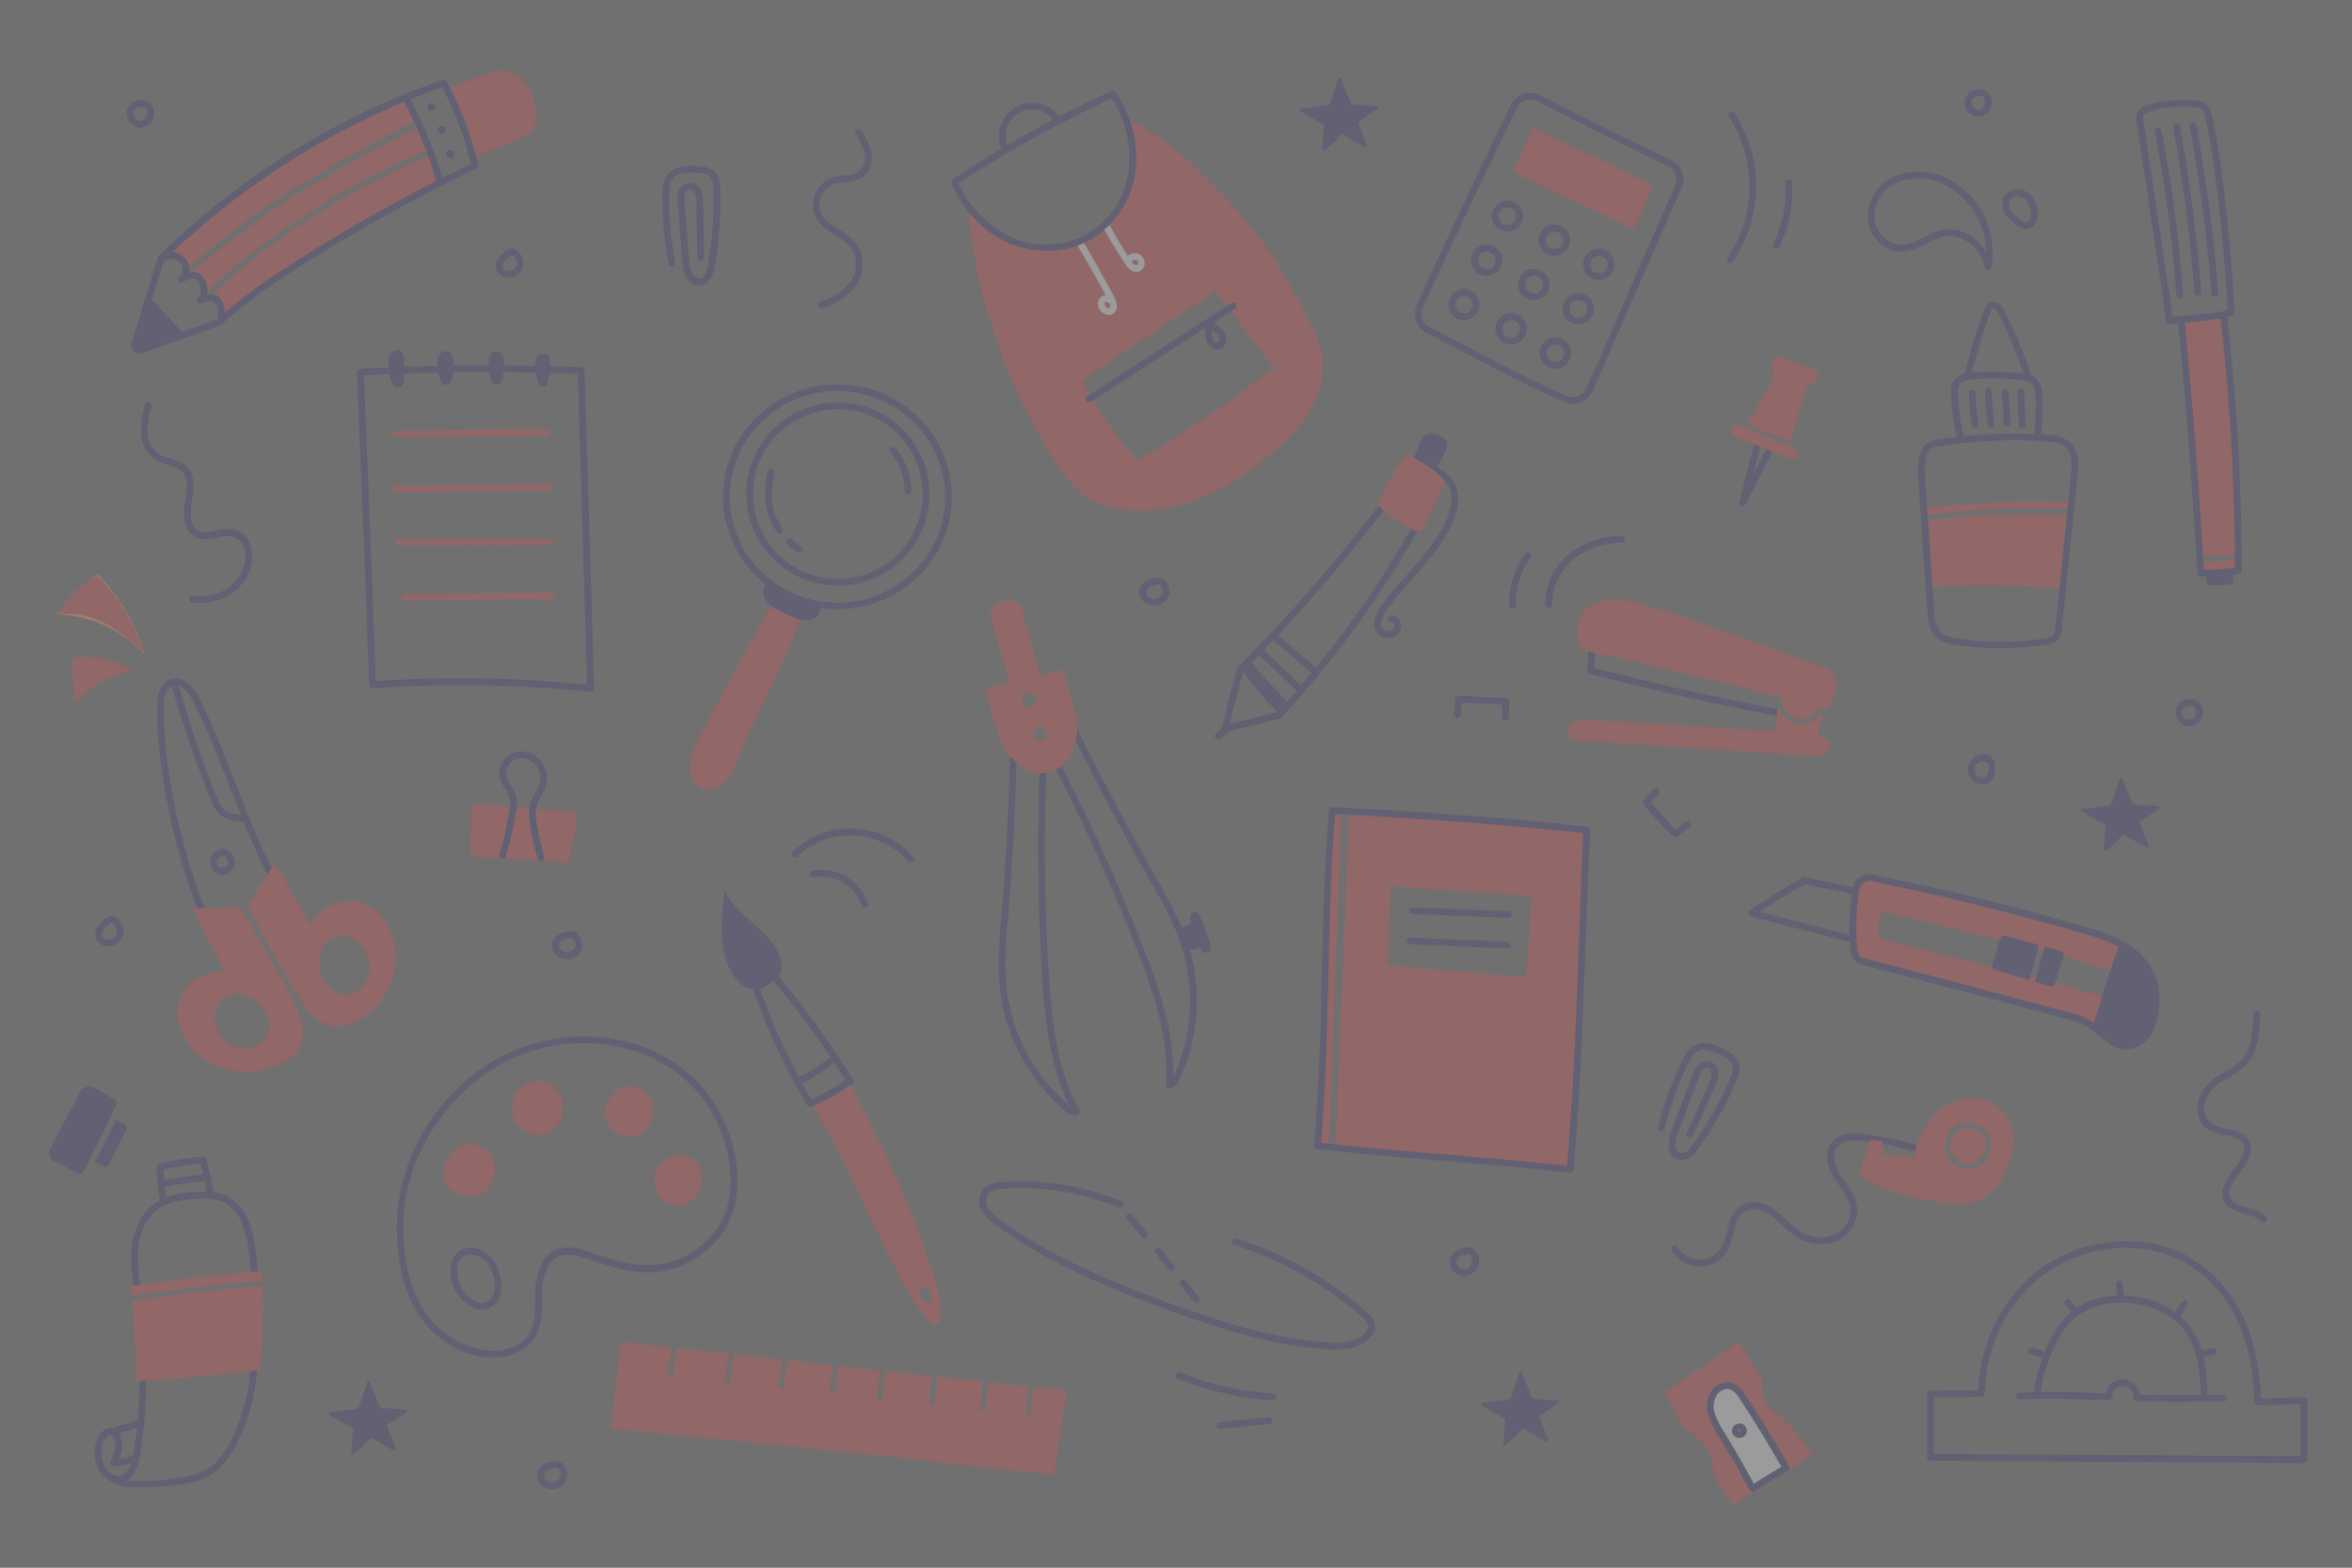 <svg id="Layer_1" data-name="Layer 1" xmlns="http://www.w3.org/2000/svg" viewBox="0 0 600 400"><rect x="0" y="0" width="600" height="400" fill="#333333" stroke="none"/><defs><style>.cls-1,.cls-7{fill:#fff;}.cls-1,.cls-2{opacity:0.3;}.cls-3{fill:#fba061;}.cls-4{fill:#e24f51;}.cls-5{fill:#3c3c7a;}.cls-6{opacity:0.47;}</style></defs><title>Bg-Learning</title><rect class="cls-1" width="600" height="400"/><g class="cls-2"><path class="cls-3" d="M37,167a50.38,50.38,0,0,0-11.38-19.76,1.29,1.29,0,0,0-1-.56,1.36,1.36,0,0,0-.74.44q-4.95,4.71-9.66,9.67A31.86,31.86,0,0,1,37,167Z"/><path class="cls-4" d="M34,171.17a23.92,23.92,0,0,0-15.51-3.35,44.52,44.52,0,0,0,.8,11,4.86,4.86,0,0,0,2-1.46A24.14,24.14,0,0,1,34,171.17Z"/><path class="cls-4" d="M37.37,167.11c-3.24-7.38-6.72-15-12.78-20.28a30.07,30.07,0,0,0-10,10,20,20,0,0,1,12.83,2.53A46.34,46.34,0,0,1,37.37,167.11Z"/></g><g class="cls-2"><path class="cls-4" d="M272.24,354.77l-8.65-.94c-.19,2.25-.37,4.51-.46,6.77a.71.71,0,0,1-.63.74.69.69,0,0,1-.74-.63c.09-2.35.27-4.69.47-7l-10.14-1.1c-.17,2.27-.47,4.53-.76,6.79-.11.88-1.46.62-1.35-.26.29-2.22.58-4.44.75-6.68l-11.67-1.26c-.14,2.22-.41,4.44-.56,6.66a.68.68,0,0,1-.8.55.71.71,0,0,1-.55-.8c.14-2.19.41-4.37.55-6.56l-11.78-1.28c-.3,2.27-.59,4.54-.89,6.81-.12.88-1.47.61-1.35-.26l.87-6.7-10.7-1.16-.9,7c-.12.88-1.47.61-1.35-.26.29-2.28.59-4.57.89-6.85L200.89,347c-.33,2.29-.59,4.59-.86,6.88-.1.88-1.45.62-1.35-.25.26-2.26.52-4.52.84-6.78l-12.26-1.33s0,.08,0,.11c-.44,2.34-.69,4.7-.94,7.05a.69.69,0,1,1-1.35-.25c.25-2.36.5-4.72.94-7.05h0L172.63,344l-.42,3c-.17,1.29-.28,2.58-.45,3.86a.66.66,0,0,1-.75.9c-.9-.22-.62-1.22-.53-1.91s.18-1.64.29-2.45c.17-1.2.33-2.4.5-3.59l-12.91-1.4-2.52,22.21q56.57,5.2,113,11.73Z"/></g><g class="cls-2"><path class="cls-5" d="M50.94,153.83a14.35,14.35,0,0,1-1.85-.11.86.86,0,1,1,.2-1.7,13.19,13.19,0,0,0,8.91-2,10.14,10.14,0,0,0,4.42-7.66c.09-2.15-.9-4.7-3-5.39a8.31,8.31,0,0,0-4.2.18c-1.89.39-3.85.78-5.66-.18-2.47-1.32-3.39-4.5-2.6-9,.48-2.64,1.06-5.93-.76-7.74a8,8,0,0,0-3.45-1.6,12.4,12.4,0,0,1-3.24-1.27,8.61,8.61,0,0,1-3.7-6.78,23.28,23.28,0,0,1,1-7.39.87.87,0,0,1,1-.63.88.88,0,0,1,.63,1.05,21.76,21.76,0,0,0-1,6.84,6.93,6.93,0,0,0,2.89,5.45A11.25,11.25,0,0,0,43.47,117a9.33,9.33,0,0,1,4.18,2c2.46,2.45,1.76,6.39,1.24,9.26-.38,2.12-.66,5.87,1.71,7.13,1.28.68,2.85.36,4.51,0a9.77,9.77,0,0,1,5.09-.13c3,1,4.25,4.38,4.13,7.09a11.85,11.85,0,0,1-5.16,9A14.55,14.55,0,0,1,50.94,153.83Z"/></g><g class="cls-2"><path class="cls-4" d="M120,218.57c8.31.36,16.62.9,25,1.63,1-4.26,1.77-8.57,2.4-12.89,0,0-27-2.47-27.13-2.27C120.13,209.54,120,214,120,218.57Z"/><path class="cls-5" d="M138,219.67a.85.85,0,0,1-.82-.61,63.8,63.8,0,0,1-1.93-8.64,11.67,11.67,0,0,1,.3-6.26,12,12,0,0,1,.95-1.78c.26-.43.51-.84.71-1.26a5.8,5.8,0,0,0-.3-5.58,4.7,4.7,0,0,0-4.93-2,3.92,3.92,0,0,0-2.85,4.12,8,8,0,0,0,1.23,2.79,9.1,9.1,0,0,1,1.45,3.46,8.75,8.75,0,0,1-.1,2.5,85.34,85.34,0,0,1-2.65,12A.86.86,0,0,1,128,219a.85.85,0,0,1-.58-1.06,83.66,83.66,0,0,0,2.6-11.8,7.05,7.05,0,0,0,.1-2,7.77,7.77,0,0,0-1.23-2.81,9.49,9.49,0,0,1-1.45-3.42,5.63,5.63,0,0,1,4.11-6,6.45,6.45,0,0,1,6.79,2.68,7.5,7.5,0,0,1,.43,7.27,14.86,14.86,0,0,1-.79,1.42,11.09,11.09,0,0,0-.83,1.54,10.23,10.23,0,0,0-.19,5.35,61.92,61.92,0,0,0,1.88,8.41.87.87,0,0,1-.58,1.07A1,1,0,0,1,138,219.67Z"/></g><g class="cls-2"><path class="cls-5" d="M178.34,72.85A4,4,0,0,1,175,70.7a9.57,9.57,0,0,1-.92-4L172.92,52a7.59,7.59,0,0,1,.15-2.94,3,3,0,0,1,5.76-.38,8.11,8.11,0,0,1,.55,3.31l.21,13.76a.87.87,0,0,1-.85.87.85.85,0,0,1-.87-.85L177.66,52a6.27,6.27,0,0,0-.39-2.59,1.3,1.3,0,0,0-2.56.14,6.34,6.34,0,0,0-.08,2.31l1.17,14.7a8.19,8.19,0,0,0,.72,3.27,2.18,2.18,0,0,0,2.12,1.23c.88-.2,1.51-1.26,1.89-3.14A88,88,0,0,0,182,48.59c0-1.32-.12-2.68-.89-3.49s-2.27-1-3.58-1.05c-2.2-.1-4.61,0-5.84,1.51-.88,1.08-1,2.67-1,4.21a85.47,85.47,0,0,0,1.59,17.41.86.86,0,0,1-1.69.33A88.2,88.2,0,0,1,169,49.75c0-1.76.14-3.76,1.37-5.28,1.71-2.1,4.62-2.26,7.25-2.14,1.64.08,3.5.27,4.75,1.59s1.33,3,1.36,4.63a90.23,90.23,0,0,1-1.49,19.75c-.2,1-.79,3.93-3.2,4.47A3.23,3.23,0,0,1,178.34,72.85Z"/></g><g class="cls-2"><path class="cls-5" d="M429.08,296a3.31,3.31,0,0,1-.68-.08,3.81,3.81,0,0,1-2.75-3.56,9.39,9.39,0,0,1,.83-4l5.14-13.83a7.94,7.94,0,0,1,1.38-2.61,3,3,0,0,1,5.38,2.09,7.82,7.82,0,0,1-.89,3.23l-5.62,12.56a.86.86,0,0,1-1.57-.7l5.62-12.57a6.46,6.46,0,0,0,.75-2.51,1.3,1.3,0,0,0-2.39-.95,6.41,6.41,0,0,0-1,2.05L428.09,289a8,8,0,0,0-.73,3.25,2.2,2.2,0,0,0,1.41,2c.88.19,1.9-.5,3-2.05a88.45,88.45,0,0,0,9.49-16.95c.54-1.2,1-2.47.67-3.54s-1.64-1.85-2.81-2.46c-1.94-1-4.17-2-5.92-1.1-1.26.61-2,2-2.68,3.41a86.51,86.51,0,0,0-5.9,16.45.86.86,0,0,1-1,.63.85.85,0,0,1-.62-1,87,87,0,0,1,6-16.78c.76-1.59,1.71-3.36,3.47-4.21,2.43-1.19,5.14-.1,7.47,1.12,1.46.76,3.07,1.72,3.64,3.44s-.08,3.33-.72,4.78a91.27,91.27,0,0,1-9.69,17.27C432.66,293.91,431.15,296,429.08,296Z"/></g><g class="cls-2"><path class="cls-5" d="M232.38,220.09a.83.83,0,0,1-.7-.29,19.67,19.67,0,0,0-28.32-1.21.86.86,0,0,1-1.18-1.24A21.36,21.36,0,0,1,233,218.67a.86.86,0,0,1-.59,1.42Z"/><path class="cls-5" d="M220.6,231.51a.85.85,0,0,1-.87-.58,10.63,10.63,0,0,0-12.06-7.08.86.86,0,1,1-.31-1.69,12.36,12.36,0,0,1,14,8.22.86.86,0,0,1-.54,1.09A.85.85,0,0,1,220.6,231.51Z"/></g><g class="cls-2"><path class="cls-4" d="M47.29,68.56c0,.16,0,.32-.06.48,4-3.46,8.13-6.86,12.34-10.12,3.81-3,7.7-5.81,11.72-8.47s8.29-5.08,12.49-7.53c2.13-1.24,4.26-2.49,6.42-3.67s4.22-2.26,6.32-3.42,4.16-2.28,6.29-3.33c1-.51,2.11-1,3.19-1.46l.52-.22c-.85-1.88-1.75-3.72-2.71-5.54-23,8.53-43.59,23.46-62.13,40.13,1.68-.64,3.52-.82,4.68.28A3.55,3.55,0,0,1,47.29,68.56Z"/><path class="cls-4" d="M51.79,76.34a.63.63,0,0,1,.08-.81,119.65,119.65,0,0,1,12-10.77c3.77-3,7.69-5.7,11.68-8.35s8.11-5.32,12.32-7.72c1-.6,2.11-1.18,3.18-1.73s2.22-1.07,3.3-1.66c2.15-1.16,4.29-2.35,6.5-3.41s4.59-2.09,6.89-3.11l1.74-.77c-.7-1.93-1.44-3.82-2.25-5.68l-.87.36c-1.22.53-2.42,1.1-3.61,1.69-2.35,1.17-4.65,2.44-7,3.69-4.28,2.31-8.52,4.66-12.71,7.15-2.06,1.23-4.16,2.4-6.2,3.65s-4.06,2.56-6,3.9A263.66,263.66,0,0,0,48.16,70.24l0,0a3.11,3.11,0,0,1,1.13-.14,3.14,3.14,0,0,1,2.58,1.82c.67,1.49.07,3.21-.54,4.73A2.7,2.7,0,0,1,51.79,76.34Z"/><path class="cls-4" d="M99.84,44.05c-2.18,1.12-4.31,2.33-6.51,3.4s-4.21,2.17-6.26,3.37c-4.17,2.44-8.26,5.06-12.26,7.78A145.16,145.16,0,0,0,53.3,76a3.43,3.43,0,0,1,2.55,1.22A4.23,4.23,0,0,1,56,82C72.91,67.73,92.6,57.26,112.11,46.9c-.62-2.55-1.35-5-2.17-7.46C106.55,40.93,103.14,42.37,99.84,44.05Z"/><g class="cls-6"><path class="cls-3" d="M47.08,70.24a.91.91,0,0,1-.11-.16c-.16.49-.35,1-.54,1.45a3.18,3.18,0,0,1,1.22-1.08A.75.75,0,0,1,47.08,70.24Z"/></g><path class="cls-4" d="M121.14,40l11.37-4.58a7.47,7.47,0,0,0,3.08-1.86,6.4,6.4,0,0,0,1.12-4.5,13.7,13.7,0,0,0-2.33-7.5A8.23,8.23,0,0,0,127.61,18a13.27,13.27,0,0,0-4.21,1.12c-3,1.15-5.94,2.3-9.11,3.66a96.25,96.25,0,0,1,5.53,13.9A14.27,14.27,0,0,0,121.14,40Z"/><path class="cls-5" d="M35.72,90.25a2.18,2.18,0,0,1-1.46-.57,2.15,2.15,0,0,1-.6-2.16c2.07-7.33,4-13.61,6.72-22a.8.8,0,0,1,.22-.35,196.63,196.63,0,0,1,72.34-44.82.87.87,0,0,1,1,.41,85.59,85.59,0,0,1,8,21.28.87.87,0,0,1-.47,1,438.2,438.2,0,0,0-45.06,25c-6.7,4.26-13.74,9-19.81,14.71a.84.84,0,0,1-.28.18c-4.17,1.58-8.81,3.21-12.9,4.65-2.53.9-4.93,1.74-7,2.5A2.1,2.1,0,0,1,35.72,90.25Zm6.23-24C39.3,74.52,37.36,80.74,35.31,88a.42.42,0,0,0,.12.43.43.43,0,0,0,.44.09c2.1-.77,4.49-1.61,7-2.51,4-1.42,8.59-3,12.7-4.58,6.14-5.76,13.21-10.51,19.94-14.79a438.68,438.68,0,0,1,44.62-24.84,83.3,83.3,0,0,0-7.35-19.54A195,195,0,0,0,42,66.28ZM56.06,82.17h0Z"/><path class="cls-5" d="M56.08,83a.83.83,0,0,1-.34-.07.85.85,0,0,1-.45-1.12,4.91,4.91,0,0,0-.2-4.17,1.61,1.61,0,0,0-.75-.79,2,2,0,0,0-.73,0,13.09,13.09,0,0,0-2.24.46.86.86,0,0,1-.78-1.49c.75-.6.71-1.89.45-2.81a2.79,2.79,0,0,0-1.1-1.69c-.89-.47-2.17.08-3.31.69a.86.86,0,0,1-.91-1.45,2.34,2.34,0,0,0,.79-2.43,2.88,2.88,0,0,0-1.94-1.94,3.81,3.81,0,0,0-2.93.35.85.85,0,0,1-1.17-.33A.86.86,0,0,1,40.81,65a5.48,5.48,0,0,1,4.28-.49,4.62,4.62,0,0,1,3.08,3.14,4.09,4.09,0,0,1,.06,1.84,3.69,3.69,0,0,1,2.53.28,4.32,4.32,0,0,1,1.93,2.73,5.53,5.53,0,0,1,.13,2.69l.6-.08a3.37,3.37,0,0,1,1.44.08,3.13,3.13,0,0,1,1.74,1.61,6.57,6.57,0,0,1,.27,5.66A.87.87,0,0,1,56.08,83Z"/><path class="cls-5" d="M112.26,47.41a.87.87,0,0,1-.83-.63,104.32,104.32,0,0,0-8.63-21.36.88.88,0,0,1,.35-1.17.87.87,0,0,1,1.17.35,106.23,106.23,0,0,1,8.77,21.72.86.86,0,0,1-.6,1.06A.85.85,0,0,1,112.26,47.41Z"/><path class="cls-5" d="M38.62,76.3l8.22,8.81q-2.22,1-4.45,1.87l-5.26,2.2c-.57.24-1.33.44-1.73,0a1.38,1.38,0,0,1-.24-.72,9.39,9.39,0,0,1,.69-3.86C36.7,82,37.65,79.42,38.62,76.3Z"/><path class="cls-5" d="M109.06,27.32a1.07,1.07,0,1,1,1.07,1.07A1.07,1.07,0,0,1,109.06,27.32Z"/><circle class="cls-5" cx="112.71" cy="33.16" r="1.07"/><path class="cls-5" d="M113.78,39.35a1.08,1.08,0,1,1,1.07,1.07A1.07,1.07,0,0,1,113.78,39.35Z"/></g><g class="cls-2"><path class="cls-4" d="M337.16,90a33.45,33.45,0,0,0-3.58-8.78,176,176,0,0,0-9-15.83,128.36,128.36,0,0,0-14.15-17.26c-6.88-7.24-14.41-14.17-23.63-18,0,0-.05,0-.23.33a23.59,23.59,0,0,1,.06,19.9,21.91,21.91,0,0,1-15.51,12.24c-3.78,1.58-8.14.6-11.95-.9-4.78-1.89-9.4-4.74-12.29-8.84a144,144,0,0,0,22.63,65.41c2.11,3.24,4.43,6.47,7.67,8.58a20.51,20.51,0,0,0,6.23,2.57c7.11,1.76,14.72.83,21.59-1.75a65.79,65.79,0,0,0,18.66-11.42c4-3.31,7.77-7,10.41-11.41S338.17,95.11,337.16,90Zm-47,27.51A107.2,107.2,0,0,1,276,97.09c11.54-7.91,22.81-15.36,34.08-22.81,5,6.59,9.83,13.23,15,19.66A396.49,396.49,0,0,1,290.15,117.55Z"/><path class="cls-7" d="M282.89,80.34a2.67,2.67,0,0,1-1.37-.39,2.77,2.77,0,0,1-1.33-3.21,2.19,2.19,0,0,1,1.71-1.39l.17,0c-2.41-4.46-4.95-8.93-7.54-13.29a.87.87,0,0,1,.3-1.18.86.86,0,0,1,1.18.3c2.65,4.46,5.24,9,7.7,13.59a10.22,10.22,0,0,1,1.09,2.58,2.45,2.45,0,0,1-.63,2.57A2,2,0,0,1,282.89,80.34ZM282.28,77h-.08a.51.51,0,0,0-.39.27,1.12,1.12,0,0,0,.58,1.17.71.71,0,0,0,.68.09c.11-.09.17-.41.06-.86a2,2,0,0,0-.09-.33.8.8,0,0,1-.64-.32A.17.17,0,0,0,282.28,77Z"/><path class="cls-7" d="M289.89,69.36a2.71,2.71,0,0,1-1.53-.5A5.53,5.53,0,0,1,287,67.29c-2-3.1-4-6.3-5.77-9.54a.84.84,0,0,1,.33-1.16.85.85,0,0,1,1.17.33c1.58,2.83,3.26,5.64,5,8.37A2.55,2.55,0,0,1,292,66.86,2.3,2.3,0,0,1,291,69.08,2.09,2.09,0,0,1,289.89,69.36Zm-1.17-2.57a2.81,2.81,0,0,0,.62.66.82.82,0,0,0,.77.14.58.58,0,0,0,.22-.55.84.84,0,0,0-1.61-.25Z"/><path class="cls-5" d="M266.93,64a24.29,24.29,0,0,1-9.18-1.8c-6.5-2.68-11.84-8.15-15-15.41a.85.85,0,0,1,.31-1.06,298.68,298.68,0,0,1,40.47-22.49.87.87,0,0,1,1.07.3,29.31,29.31,0,0,1,5.07,20,23.85,23.85,0,0,1-10.95,17.33A22.75,22.75,0,0,1,266.93,64ZM244.58,46.78A27,27,0,0,0,258.4,60.63,21.14,21.14,0,0,0,287.93,43.3a27.55,27.55,0,0,0-4.39-18.17A297.28,297.28,0,0,0,244.58,46.78Z"/><path class="cls-5" d="M256.45,38.82a.87.87,0,0,1-.78-.49,8.47,8.47,0,0,1,14.39-8.76.87.87,0,0,1-.17,1.21.86.86,0,0,1-1.2-.17,6.75,6.75,0,0,0-11.47,7,.86.86,0,0,1-.4,1.15A1,1,0,0,1,256.45,38.82Z"/><path class="cls-5" d="M277.87,102.65a.87.87,0,0,1-.72-.39.86.86,0,0,1,.26-1.19l36.68-23.71a.86.86,0,0,1,1.19.25A.87.87,0,0,1,315,78.8l-36.68,23.71A.92.92,0,0,1,277.87,102.65Z"/><path class="cls-5" d="M310.45,89.14a2.81,2.81,0,0,1-2.3-1.34,5.36,5.36,0,0,1-.69-2.63c0-.13,0-.26,0-.4a6.69,6.69,0,0,0-.21-1.67.84.84,0,0,1,.08-.69.86.86,0,0,1,.57-.41,2.9,2.9,0,0,1,2.22.75,6.42,6.42,0,0,1,2.45,2.55,3.15,3.15,0,0,1-.05,2.5,2.33,2.33,0,0,1-1.44,1.26A2.57,2.57,0,0,1,310.45,89.14Zm-1.31-5c0,.19,0,.36,0,.54s0,.26,0,.38a3.74,3.74,0,0,0,.42,1.8,1,1,0,0,0,1,.53.6.6,0,0,0,.35-.35A1.4,1.4,0,0,0,311,86,4.85,4.85,0,0,0,309.14,84.16Z"/></g><g class="cls-2"><path class="cls-4" d="M339.9,271.66c.24-6.46.44-12.92.65-19.37.11-3.25.21-6.49.34-9.73s.32-6.53.41-9.79.15-6.4.25-9.6.42-6.45.5-9.68c0-1.56,0-3.11.06-4.67,0-.5,0-1,.06-1.51l-2.3-.11c-1.05,28.18-2.11,56.36-3.58,84.84l2.67.26Q339.52,282,339.9,271.66Z"/><path class="cls-4" d="M344.1,207.4c-.09,2.73-.12,5.47-.27,8.21-.09,1.61-.19,3.21-.3,4.82s-.11,3.27-.15,4.89c-.07,3.27-.13,6.54-.26,9.8s-.35,6.38-.48,9.57-.27,6.5-.4,9.74c-.51,12.68-.94,25.36-1.56,38,19.88,1.94,39.81,3.88,60.29,5.81,1.86-28.85,3-57.75,3.73-86.28C384.52,210,364.29,208.35,344.1,207.4Zm45.3,41.71c-9.83-.5-23.46-1.72-35.27-2.89,0-6.27.47-12.82.63-20.06,9.22.47,27.29,1.94,35.91,2.38C390.27,235.33,389.86,241.56,389.4,249.11Z"/><path class="cls-5" d="M400.54,299.26h-.1c-9.72-1.14-20.88-2.07-31.67-3-11.08-.93-22.54-1.89-32.79-3.09a.86.86,0,0,1-.76-.93c1.31-15,1.65-29.73,2-43.95.31-13.46.64-27.38,1.78-41.56a.87.87,0,0,1,.9-.79c14.57.73,42.39,2.36,65,5a.86.86,0,0,1,.76.9c-.42,8.71-.74,17.52-1.08,26.84-.71,19.61-1.45,39.88-3.18,59.78a.86.86,0,0,1-.31.59A.83.83,0,0,1,400.54,299.26ZM337,291.58c10,1.15,21.15,2.08,31.92,3,10.48.88,21.3,1.79,30.84,2.88,1.67-19.57,2.39-39.51,3.09-58.81.33-9,.64-17.6,1-26.07-22-2.53-48.68-4.11-63.26-4.85-1.09,13.85-1.4,27.46-1.71,40.63C338.59,262.33,338.25,276.78,337,291.58Z"/><path class="cls-5" d="M384.88,234.22h0l-24.59-1a.85.85,0,0,1-.82-.9.87.87,0,0,1,.89-.82l24.59,1a.86.86,0,0,1,0,1.71Z"/><path class="cls-5" d="M384.46,242h0l-24.78-1.06a.86.86,0,1,1,.07-1.71l24.79,1.06a.86.86,0,0,1,.82.89A.87.87,0,0,1,384.46,242Z"/></g><g class="cls-2"><path class="cls-5" d="M340.66,344.35c-.81,0-1.59,0-2.31-.09-14.5-1-28.68-5.69-41.85-10.57-14.25-5.28-29.24-11.48-42.27-21a12.07,12.07,0,0,1-3.75-3.81,5,5,0,0,1,.46-5.66,6.61,6.61,0,0,1,4.45-1.6,66.45,66.45,0,0,1,30.68,4.91.86.86,0,0,1,.47,1.12.87.87,0,0,1-1.13.47,64.79,64.79,0,0,0-29.89-4.79,5.23,5.23,0,0,0-3.34,1.08,3.29,3.29,0,0,0-.18,3.67,10.37,10.37,0,0,0,3.24,3.22c12.87,9.38,27.72,15.52,41.86,20.76,13,4.84,27.09,9.45,41.38,10.46,5.12.37,8.3-.5,10-2.74a2.39,2.39,0,0,0,.59-1.43c0-.8-.78-1.55-1.49-2.18a89.16,89.16,0,0,0-32.74-18.5.86.86,0,0,1,.51-1.64,90.88,90.88,0,0,1,33.37,18.86,5,5,0,0,1,2.07,3.42,4,4,0,0,1-.94,2.51C347.65,343.73,343.92,344.35,340.66,344.35Z"/><path class="cls-5" d="M291.81,315.81a.86.86,0,0,1-.66-.31l-3.6-4.43a.86.86,0,1,1,1.33-1.08l3.6,4.42a.86.86,0,0,1-.13,1.21A.83.83,0,0,1,291.81,315.81Z"/><path class="cls-5" d="M298.74,324.27a.87.87,0,0,1-.68-.34l-3.22-4.14a.86.86,0,1,1,1.35-1.05l3.23,4.14a.86.86,0,0,1-.15,1.2A.82.82,0,0,1,298.74,324.27Z"/><path class="cls-5" d="M305.18,332.47a.85.85,0,0,1-.68-.33l-3.35-4.35a.86.86,0,0,1,1.37-1.05l3.34,4.35a.86.86,0,0,1-.68,1.38Z"/></g><g class="cls-2"><path class="cls-4" d="M424.42,355.53c2.21,2.73,3.1,6.43,5.65,8.84.84.78,1.81,1.4,2.68,2.14a11.72,11.72,0,0,1,3.55,5.36c.43,1.35.61,2.77,1,4.12.94,3.05,3,5.6,4.8,8.06,6.59-4.16,14.16-8.68,20.06-12.77-4.56-6.84-4.56-6.84-7.56-9.44-1.34-1.16-2.93-2.09-3.89-3.57-1.26-2-1.16-4.46-1.21-6.61-2-3.07-3.87-6.18-5.9-9.3C439.74,344.78,426.54,354.2,424.42,355.53Z"/><path class="cls-7" d="M447.09,379.84q-3.75-7.06-7.93-13.89a21,21,0,0,1-2.5-5,6.67,6.67,0,0,1,.54-5.41,4,4,0,0,1,4.86-1.66,6.56,6.56,0,0,1,2.41,2.49q5.89,8.92,11.17,18.26C452.75,376.24,449.9,377.94,447.09,379.84Z"/><path class="cls-5" d="M447.45,380.62a.85.85,0,0,1-.57.05.87.87,0,0,1-.55-.43c-2.48-4.67-5.14-9.33-7.9-13.84l-.09-.15a20.82,20.82,0,0,1-2.5-5.07,7.46,7.46,0,0,1,.64-6.12,4.92,4.92,0,0,1,5.95-2,7.21,7.21,0,0,1,2.75,2.8c3.84,5.79,7.61,11.95,11.21,18.31a.87.87,0,0,1,.08.65.85.85,0,0,1-.41.52c-3.19,1.79-6,3.48-8.49,5.18Zm-8.05-25.88a3.51,3.51,0,0,0-1.48,1.26,5.76,5.76,0,0,0-.43,4.71,19.52,19.52,0,0,0,2.31,4.64l.09.15c2.62,4.27,5.14,8.67,7.51,13.1,2.15-1.42,4.47-2.83,7.07-4.3-3.45-6.06-7.06-11.93-10.72-17.46a5.75,5.75,0,0,0-2.05-2.19A2.66,2.66,0,0,0,439.4,354.74Z"/><path class="cls-5" d="M444.54,366.73l-.12,0a1.92,1.92,0,0,1-1.47,0,1.9,1.9,0,0,1-1-1,1.86,1.86,0,0,1,.11-1.51,1.82,1.82,0,0,1,1.16-.93,1.86,1.86,0,0,1,1.32,3.47Zm-.92-1.8a.25.25,0,0,0-.06.16s0,0,.09.07a.24.24,0,0,0,.16,0,.24.24,0,0,0,.12-.2S443.81,364.89,443.62,364.93Z"/></g><g class="cls-2"><path class="cls-5" d="M384.05,183.83h0a.87.87,0,0,1-.85-.87v-3.17l-10.32-.54-.28,3.23a.86.86,0,0,1-1.72-.15l.36-4.06a.85.85,0,0,1,.9-.78l12,.63a.86.86,0,0,1,.81.86v4A.87.87,0,0,1,384.05,183.83Z"/></g><g class="cls-2"><path class="cls-5" d="M427.42,213.59a1.29,1.29,0,0,1-.92-.43c-2.5-2.52-4.91-5.17-7.19-7.89a.85.85,0,0,1,0-1.12c.82-.93,1.69-1.84,2.59-2.71a.85.85,0,0,1,1.21,0,.85.85,0,0,1,0,1.21c-.68.67-1.36,1.36-2,2.07,2,2.39,4.16,4.72,6.35,6.95l2.69-2.12a.86.86,0,0,1,1.06,1.35l-3,2.36a1.24,1.24,0,0,1-.78.31Z"/></g><g class="cls-2"><path class="cls-5" d="M209.61,78.53a.86.86,0,0,1-.22-1.69A12.71,12.71,0,0,0,217,71.78a7.7,7.7,0,0,0,.17-8.45A13.64,13.64,0,0,0,213.13,60c-1.86-1.17-3.78-2.37-4.91-4.37A7.42,7.42,0,0,1,212,45.43a14,14,0,0,1,3.38-.65c1.55-.18,3-.34,4-1.22a4.67,4.67,0,0,0,1.2-4.44,15.66,15.66,0,0,0-2.28-4.89.86.86,0,0,1,.28-1.18.85.85,0,0,1,1.18.28,17.16,17.16,0,0,1,2.5,5.46,6.35,6.35,0,0,1-1.77,6.08c-1.43,1.22-3.23,1.42-5,1.61a12.75,12.75,0,0,0-3,.56,5.7,5.7,0,0,0-2.84,7.75c.92,1.62,2.58,2.66,4.33,3.76a15.22,15.22,0,0,1,4.56,3.78,9.47,9.47,0,0,1-.13,10.39,14.39,14.39,0,0,1-8.64,5.78A.83.83,0,0,1,209.61,78.53Z"/></g><g class="cls-2"><path class="cls-5" d="M577.38,311.92a.86.86,0,0,1-.67-.32c-.88-1.07-2.41-1.46-4-1.88-2-.52-4.07-1.06-5.17-3-1.67-2.91.47-5.83,2.36-8.41,1.73-2.37,3.36-4.6,2.27-6.55-.79-1.41-2.51-1.74-4.5-2.13a11.26,11.26,0,0,1-4.79-1.71c-2.46-1.87-2.78-5.37-1.82-7.85a12.47,12.47,0,0,1,5.36-5.88c.5-.31,1-.61,1.52-.9a17,17,0,0,0,3.57-2.47c2.89-2.88,3.22-7.54,3.3-12.06a.86.86,0,0,1,1.72,0c-.09,4.88-.46,9.91-3.81,13.24a18.08,18.08,0,0,1-3.93,2.75c-.48.28-1,.57-1.46.87a10.87,10.87,0,0,0-4.67,5c-.71,1.84-.5,4.53,1.26,5.87A9.87,9.87,0,0,0,568,288c2.21.43,4.49.87,5.67,3,1.63,2.91-.51,5.83-2.39,8.4-1.73,2.37-3.36,4.6-2.25,6.54.74,1.28,2.38,1.71,4.11,2.15s3.69,1,4.93,2.46a.87.87,0,0,1-.66,1.41Z"/></g><g class="cls-2"><path class="cls-5" d="M441.42,67.06a.8.8,0,0,1-.49-.16.85.85,0,0,1-.22-1.19,32.39,32.39,0,0,0,.34-35.88.87.87,0,0,1,.24-1.19.86.86,0,0,1,1.19.24,34.3,34.3,0,0,1-.36,37.81A.86.86,0,0,1,441.42,67.06Z"/><path class="cls-5" d="M453.07,63.53a.92.92,0,0,1-.39-.09.87.87,0,0,1-.38-1.16,29.84,29.84,0,0,0,3.12-15.54.86.86,0,1,1,1.72-.12,31.62,31.62,0,0,1-3.3,16.44A.87.87,0,0,1,453.07,63.53Z"/></g><g class="cls-2"><path class="cls-5" d="M324.68,357.27h-.05a77.41,77.41,0,0,1-24.19-5.48.87.87,0,0,1-.48-1.12.86.86,0,0,1,1.12-.47,75.77,75.77,0,0,0,23.66,5.35.86.86,0,0,1-.06,1.72Z"/></g><g class="cls-2"><path class="cls-5" d="M311.28,364.56a.86.86,0,0,1-.09-1.72l12.53-1.25a.87.87,0,0,1,.94.77.85.85,0,0,1-.77.94l-12.53,1.25Z"/></g><g class="cls-2"><path class="cls-5" d="M395.13,155.05a.85.85,0,0,1-.85-.83,16.27,16.27,0,0,1,6-12.84,21.14,21.14,0,0,1,13.45-4.63h0a.86.86,0,0,1,.86.85.87.87,0,0,1-.85.87,19.4,19.4,0,0,0-12.36,4.23A14.78,14.78,0,0,0,396,154.16a.85.85,0,0,1-.83.89Z"/><path class="cls-5" d="M385.85,155.17a.85.85,0,0,1-.85-.84,21.85,21.85,0,0,1,4.07-13.12.86.86,0,1,1,1.39,1,20.16,20.16,0,0,0-3.75,12.08.85.85,0,0,1-.84.88Z"/></g><g class="cls-2"><path class="cls-4" d="M421.1,46.94,391.63,32.85a.71.71,0,0,0-1,.37l-4.29,10.11a.72.72,0,0,0,.36.93L416,58.13a.72.72,0,0,0,1-.36l4.5-9.88A.73.73,0,0,0,421.1,46.94Z"/><path class="cls-5" d="M401.18,103a5.34,5.34,0,0,1-2.17-.45c-8.28-3.58-16.58-7.94-24.61-12.16C371,88.61,367.45,86.75,364,85a5.56,5.56,0,0,1-2.56-7.24c8-17.64,16.21-34.9,23.92-50.94a5.56,5.56,0,0,1,7.57-2.52c11.82,6.15,23.48,11.82,33.33,16.55a5.51,5.51,0,0,1,2.66,7.28h0c-3.77,8.39-7.6,17.24-11.32,25.8S410,91.35,406.27,99.75A5.57,5.57,0,0,1,401.18,103ZM390.36,25.39a3.93,3.93,0,0,0-1.21.2,3.8,3.8,0,0,0-2.25,2c-7.7,16-15.93,33.28-23.9,50.9a3.82,3.82,0,0,0,1.77,5c3.47,1.77,7,3.63,10.43,5.43,8,4.2,16.27,8.55,24.49,12.11a3.85,3.85,0,0,0,5-2c3.77-8.4,7.61-17.25,11.32-25.81s7.55-17.41,11.33-25.82a3.83,3.83,0,0,0-1.84-5C415.65,37.66,404,32,392.12,25.82A3.88,3.88,0,0,0,390.36,25.39Zm37.77,22.39Z"/><path class="cls-5" d="M384.52,59.1a3.95,3.95,0,1,1,4-4A4,4,0,0,1,384.52,59.1Zm0-6.19a2.24,2.24,0,1,0,2.23,2.24A2.24,2.24,0,0,0,384.52,52.91Z"/><path class="cls-5" d="M396.55,65.28a4,4,0,1,1,3.95-4A4,4,0,0,1,396.55,65.28Zm0-6.18a2.24,2.24,0,1,0,2.23,2.23A2.23,2.23,0,0,0,396.55,59.1Z"/><path class="cls-5" d="M407.88,71.47a4,4,0,1,1,3.95-4A4,4,0,0,1,407.88,71.47Zm0-6.19a2.24,2.24,0,1,0,2.24,2.24A2.24,2.24,0,0,0,407.88,65.28Z"/><path class="cls-5" d="M379.31,70.39a4,4,0,1,1,3.95-4A4,4,0,0,1,379.31,70.39Zm0-6.18a2.24,2.24,0,1,0,2.23,2.23A2.24,2.24,0,0,0,379.31,64.21Z"/><path class="cls-5" d="M391.33,76.58a4,4,0,1,1,3.95-4A4,4,0,0,1,391.33,76.58Zm0-6.19a2.24,2.24,0,1,0,2.24,2.24A2.24,2.24,0,0,0,391.33,70.39Z"/><path class="cls-5" d="M402.67,82.76a4,4,0,1,1,3.95-4A4,4,0,0,1,402.67,82.76Zm0-6.18a2.24,2.24,0,1,0,2.23,2.23A2.23,2.23,0,0,0,402.67,76.58Z"/><path class="cls-5" d="M373.47,81.69a3.95,3.95,0,1,1,3.95-4A4,4,0,0,1,373.47,81.69Zm0-6.18a2.23,2.23,0,1,0,2.23,2.23A2.23,2.23,0,0,0,373.47,75.51Z"/><path class="cls-5" d="M385.49,87.87a4,4,0,1,1,3.95-4A4,4,0,0,1,385.49,87.87Zm0-6.18a2.24,2.24,0,1,0,2.23,2.23A2.23,2.23,0,0,0,385.49,81.69Z"/><path class="cls-5" d="M396.83,94.06a4,4,0,1,1,3.95-4A4,4,0,0,1,396.83,94.06Zm0-6.19a2.24,2.24,0,1,0,2.23,2.24A2.24,2.24,0,0,0,396.83,87.87Z"/></g><g class="cls-2"><path class="cls-4" d="M120.46,291.94c-2.12-.54-4.3.87-5.6,2.64a8.21,8.21,0,0,0-1.7,4.52,5.69,5.69,0,0,0,1.74,4.41,7.43,7.43,0,0,0,3.82,1.61,7.52,7.52,0,0,0,3,0,5.82,5.82,0,0,0,3.8-3.27,8.36,8.36,0,0,0,.47-5.09,5.76,5.76,0,0,0-1-2.37C124,293,122.1,292.35,120.46,291.94Z"/><path class="cls-4" d="M136.6,275.8a7.74,7.74,0,0,0-5.65,4.8,6.67,6.67,0,0,0,1.74,7.08,8.16,8.16,0,0,0,1.64,1.08,6.48,6.48,0,0,0,4.95.64,5.78,5.78,0,0,0,2.4-1.66,7.61,7.61,0,0,0,1.4-7.9C142,277.24,139.05,275.29,136.6,275.8Z"/><path class="cls-4" d="M161.9,277.37a6.83,6.83,0,0,0-3.54.21,6.76,6.76,0,0,0-2.71,2.72,7.09,7.09,0,0,0-1.46,3.34,5.64,5.64,0,0,0,.69,2.77,7.65,7.65,0,0,0,1.43,2.07,6.05,6.05,0,0,0,7.74.21,7.28,7.28,0,0,0,2.19-7.66,4.65,4.65,0,0,0-2-2.8A6.79,6.79,0,0,0,161.9,277.37Z"/><path class="cls-4" d="M175.88,295.26a6.67,6.67,0,0,0-3.94-.39,5.86,5.86,0,0,0-2,1,7.18,7.18,0,0,0-3,5.25,6.29,6.29,0,0,0,2.46,5.44,6,6,0,0,0,5.71.66,6.46,6.46,0,0,0,3.39-3.59,7.93,7.93,0,0,0,.2-5A4.69,4.69,0,0,0,175.88,295.26Z"/><path class="cls-5" d="M125.53,346.36c-.58,0-1.14,0-1.68-.08h0c-5.62-.54-13.24-4.36-17.58-11.69-3.52-5.94-5.21-13.61-5-22.79.24-11.72,5.35-23.62,14-32.64a46.06,46.06,0,0,1,33.77-14.68c18.94.17,33.47,10.88,37.91,28,2.16,8.31,1.36,15.95-2.25,21.5a23.64,23.64,0,0,1-18.89,10.65c-5.21.14-10.24-1.46-15.37-3.26-2.9-1-5.49-1.79-7.77-.85-3.75,1.54-4.31,6.91-4.38,9.14,0,.64,0,1.29,0,1.94,0,3.43-.05,7-2,9.91C133.9,345.09,129.43,346.36,125.53,346.36ZM124,344.57c3.72.35,8.52-.52,10.84-4.05,1.65-2.51,1.68-5.79,1.71-9q0-1,0-2c.16-5.43,2.14-9.32,5.43-10.68,3.07-1.26,6.5-.06,9,.82,5,1.74,9.84,3.29,14.75,3.16a21.91,21.91,0,0,0,17.5-9.86c3.35-5.15,4.07-12.3,2-20.14-4.24-16.29-18.13-26.51-36.27-26.67-26.56-.23-45.6,23.87-46.06,45.64-.18,8.85,1.42,16.21,4.78,21.87,4,6.78,11.24,10.38,16.26,10.86Z"/><path class="cls-5" d="M123,334.18a5.62,5.62,0,0,1-2.2-.51,10.17,10.17,0,0,1-5.88-9.22,7.35,7.35,0,0,1,.73-3.5,4.64,4.64,0,0,1,2.91-2.43c3-.78,6,1.2,7.48,3.36a11.08,11.08,0,0,1,1.39,3.11,9.09,9.09,0,0,1,.16,5.58,5.09,5.09,0,0,1-4.57,3.61Zm-3-14.12a4,4,0,0,0-1,.12h0a3,3,0,0,0-1.81,1.56,5.62,5.62,0,0,0-.54,2.69,8.52,8.52,0,0,0,4.84,7.66,3.74,3.74,0,0,0,1.54.37A3.42,3.42,0,0,0,126,330a7.45,7.45,0,0,0-.18-4.54,9.26,9.26,0,0,0-1.17-2.64A6,6,0,0,0,120,320.06Zm-1.19-.71h0Z"/></g><g class="cls-2"><path class="cls-4" d="M238.71,327.47c-5-18.15-13.62-35-22.28-51.74a43.85,43.85,0,0,1-9.5,6c10.07,15.68,16.16,33.64,25.83,49.61a27.24,27.24,0,0,0,4.4,5.86c.64.6,1.66,1.15,2.31.56a1.82,1.82,0,0,0,.43-1.14A25,25,0,0,0,238.71,327.47Zm-1.42,4.45a1.16,1.16,0,0,1-1.32.24,1.64,1.64,0,0,1-.43-.44c-.09-.11-.15-.24-.23-.36s-.23-.36-.34-.55a3.5,3.5,0,0,1-.31-.53,2.18,2.18,0,0,1-.19-.91.77.77,0,0,1,.16-.48,1,1,0,0,1,.66-.57,1,1,0,0,1,.68.06,1.91,1.91,0,0,1,1.11,1,5.17,5.17,0,0,1,.51,1.3A1.35,1.35,0,0,1,237.29,331.92Z"/><path class="cls-5" d="M206.72,282.47a.87.87,0,0,1-.79-.42,160.91,160.91,0,0,1-14.05-30.27.86.86,0,1,1,1.62-.56A159.47,159.47,0,0,0,207,280.53a46.87,46.87,0,0,0,9.16-5.28.86.86,0,1,1,1,1.38A48.24,48.24,0,0,1,207,282.4.9.9,0,0,1,206.72,282.47Z"/><path class="cls-5" d="M203.62,276.82a.86.86,0,0,1-.44-1.63,51.6,51.6,0,0,0,9.09-5.78.86.86,0,0,1,1.21.13.87.87,0,0,1-.14,1.21,53.16,53.16,0,0,1-9.39,6A1,1,0,0,1,203.62,276.82Z"/><path class="cls-5" d="M216.93,276.8a.85.85,0,0,1-.78-.41,227.79,227.79,0,0,0-20.83-28.5.86.86,0,0,1,.09-1.21.87.87,0,0,1,1.22.09,230.49,230.49,0,0,1,21,28.72.86.86,0,0,1-.68,1.31Z"/><path class="cls-5" d="M198.31,249.52c-1.73,1.47-3.71,3-6,2.94s-4.31-2-5.51-4.06c-3.64-6.2-2.82-13.94-1.89-21.07,1.58,3.51,4.67,6,7.56,8.58s5.79,5.4,6.72,9.13C199.61,246.62,199.6,248.43,198.31,249.52Z"/></g><g class="cls-2"><path class="cls-4" d="M533.58,253.4,519,249.32c-7.92-1.87-15.81-3.84-23.71-5.82l-12.1-3c-1.47-.37-3.73-.62-4.1-2.45a3.59,3.59,0,0,1,.08-1.26c.08-.48.16-1,.21-1.46.22-2.36.92-2.79,1.31-2.69,4,1,44.15,10.62,49.16,12.32,3.23,1.09,6.48,2.14,9.68,3.31a1.36,1.36,0,0,1,.24.13c.21-1.78,2.19-3.91,2.31-5.7,0-.57-1.77-.84-2.09-1.31a2.69,2.69,0,0,0-1.45-.89c-10.66-3.64-21.59-6.43-32.5-9.22l-24.85-6.36c-2.35-.6-5.06-1.14-7,.28-1.52,4.32-1.56,8.69-1.52,13a14.83,14.83,0,0,0,.89,6c1.61,1.55,3.86,2.17,6,2.72L536,261.41a1.62,1.62,0,0,0,.87.06c.53-.16.74-.79.86-1.33.41-1.75.78-3.51,1.09-5.28Z"/><path class="cls-5" d="M471.66,240.23a.76.76,0,0,1-.21,0c-8.19-2.09-16.66-4.26-24.84-6.4a.86.86,0,0,1-.25-1.55c4.25-2.8,8.65-5.69,13.55-8.37a.92.92,0,0,1,.59-.08l6.1,1.28,6.1,1.28a.86.86,0,0,1-.35,1.68l-6.1-1.28-5.79-1.21c-4.12,2.26-7.9,4.68-11.54,7.07,7.59,2,15.39,4,22.95,5.91a.86.86,0,0,1,.62,1.05A.85.85,0,0,1,471.66,240.23Z"/><path class="cls-5" d="M542.41,267.76h-.16c-2.79-.08-4.88-1.87-6.9-3.59a22.45,22.45,0,0,0-3-2.28,20.8,20.8,0,0,0-5.43-2c-16.71-4.46-34-9.06-51.26-13.55a3.33,3.33,0,0,1-2.81-1.7,7,7,0,0,1-.83-2.86,61.66,61.66,0,0,1,.33-13.39,6.87,6.87,0,0,1,1.16-3.76,4.76,4.76,0,0,1,5.45-1.2c17.54,3.56,35.15,7.9,52.33,12.9a46.06,46.06,0,0,1,11,4.27,17,17,0,0,1,7.8,9,18.29,18.29,0,0,1,.72,6.63,15.91,15.91,0,0,1-1.85,7.42A7.93,7.93,0,0,1,542.41,267.76Zm-66.64-23.15.21,0c17.33,4.51,34.65,9.12,51.4,13.59a22.36,22.36,0,0,1,5.88,2.18,26.42,26.42,0,0,1,3.21,2.45c1.87,1.61,3.65,3.12,5.83,3.18h.12a6.2,6.2,0,0,0,5.05-3.23,13.9,13.9,0,0,0,1.62-6.62,17,17,0,0,0-.64-6,15.37,15.37,0,0,0-7-8.1A45.34,45.34,0,0,0,530.83,238c-17.17-5-34.75-9.33-52.27-12.89l-.17-.05a3.08,3.08,0,0,0-3.52.66,5.38,5.38,0,0,0-.79,2.85,60.33,60.33,0,0,0-.33,13,5.44,5.44,0,0,0,.59,2.18,1.65,1.65,0,0,0,1.37.87Z"/><path class="cls-5" d="M540.74,240.72c-3,8.07-4.22,12.79-7,21.7,2.18,1.95,6.57,4.74,9.46,4.26a6.35,6.35,0,0,0,4-2.76,14.4,14.4,0,0,0,1.92-4.61c1-4,1.38-8.47-.62-12.09C546.63,243.82,544.38,242.16,540.74,240.72Z"/><path class="cls-5" d="M520.11,241.1l-8.72-2.4c-.47-.13-1,.28-1.19.92L508.31,246a1.13,1.13,0,0,0,.53,1.46l8.8,2.62Q519,245.6,520.11,241.1Z"/><path class="cls-5" d="M525.85,242.67l-4.29-1.18c-.76,3-1.58,6-2.48,9l4,1.19c.47.14,1-.25,1.19-.88l2.11-6.63A1.13,1.13,0,0,0,525.85,242.67Z"/></g><g class="cls-2"><path class="cls-5" d="M22.79,295.94c.28-.63,5.35-10.74,5.72-11.51,0-.1,1.18-2.59,1.18-2.59a1,1,0,0,0-.4-1.27l-5.19-3a2.64,2.64,0,0,0-3.63,1.05L12.9,292.83A2.63,2.63,0,0,0,14,296.4l5.85,3a1,1,0,0,0,1.32-.4L22,297.5C22.24,297,22.56,296.47,22.79,295.94Z"/><path class="cls-5" d="M31.81,286.79l-2.29-1.09c-.22.47-.45.95-.66,1.43-.57,1.28-1.15,2.55-1.79,3.79s-1.32,2.59-2,3.87c-.3.57-.61,1.13-.91,1.69l2.31,1.09a1,1,0,0,0,1.3-.45l4.49-9A1,1,0,0,0,31.81,286.79Z"/></g><g class="cls-2"><path class="cls-4" d="M197.2,153.78q-9.57,16.77-18.54,33.86c-1.75,3.34-3.53,7.2-2.2,10.72a5.07,5.07,0,0,0,2.36,2.8c2,1,4.53.08,6.09-1.52a17.6,17.6,0,0,0,3.23-5.83c5.17-12.68,12.38-24.55,16.42-37.64C202.14,155.55,199.78,154.69,197.2,153.78Z"/><path class="cls-5" d="M213.64,155.43c-16.11,0-29.21-12.86-29.21-28.68s13.1-28.69,29.21-28.69,29.2,12.87,29.2,28.69S229.74,155.43,213.64,155.43Zm0-55.65c-15.16,0-27.49,12.09-27.49,27s12.33,27,27.49,27,27.48-12.1,27.48-27S228.79,99.78,213.64,99.78Z"/><path class="cls-5" d="M213.74,149.42a23.36,23.36,0,1,1,23.37-23.36A23.39,23.39,0,0,1,213.74,149.42Zm0-45a21.65,21.65,0,1,0,21.65,21.65A21.67,21.67,0,0,0,213.74,104.41Z"/><path class="cls-5" d="M198.89,136.12a.87.87,0,0,1-.68-.34,15.22,15.22,0,0,1-2.91-7.52,24.18,24.18,0,0,1,.52-7.93.86.86,0,1,1,1.68.36,22.43,22.43,0,0,0-.49,7.37,13.53,13.53,0,0,0,2.56,6.68.86.86,0,0,1-.15,1.2A.87.87,0,0,1,198.89,136.12Z"/><path class="cls-5" d="M203.79,141a.86.86,0,0,1-.41-.1,9.62,9.62,0,0,1-2.62-2.09.86.86,0,0,1,1.3-1.13,7.87,7.87,0,0,0,2.14,1.71.86.86,0,0,1-.41,1.61Z"/><path class="cls-5" d="M231.65,126.11a.85.85,0,0,1-.85-.85,15.63,15.63,0,0,0-3.65-9.83.86.86,0,0,1,1.31-1.11,17.26,17.26,0,0,1,4,10.92.85.85,0,0,1-.85.87Z"/><path class="cls-5" d="M195.54,148.62c-1.28,1.26-1,3.49.11,4.9a11,11,0,0,0,4.44,2.91l1.48.66a9.7,9.7,0,0,0,4.42,1.18,3.37,3.37,0,0,0,3.29-2.68,1.62,1.62,0,0,0,0-.66c-.06-.09-.2.1-.29,0C206.81,153.75,197.07,151.14,195.54,148.62Z"/></g><g class="cls-2"><path class="cls-4" d="M499,130.54a209.32,209.32,0,0,1,29-.63c0-.56.08-1.12.13-1.68a259.29,259.29,0,0,0-37.37,1.33c.05.62.1,1.24.16,1.87C493.59,131.08,496.28,130.78,499,130.54Z"/><path class="cls-4" d="M521,131.15a213.25,213.25,0,0,0-30,1.73c.44,5.43.86,11.15,1.28,16.88a203,203,0,0,1,33.28.42,9.55,9.55,0,0,0,1.2-4.57q.54-7.12,1.1-14.25Q524.44,131.2,521,131.15Z"/><path class="cls-5" d="M510.36,165.41a74.17,74.17,0,0,1-11.61-.91,8.93,8.93,0,0,1-4.5-1.64c-2.06-1.69-2.41-4.54-2.59-7.08l-2.32-34c-.49-7.22,2-9.15,4.22-9.5h0a130.88,130.88,0,0,1,27.89-1.44c2.62.14,5.28.53,7,2.41,2,2.15,1.82,5.28,1.54,8l-4,38.87a3.89,3.89,0,0,1-3.81,4.32A74.49,74.49,0,0,1,510.36,165.41Zm3.87-53.06A130,130,0,0,0,493.84,114h0c-2.71.44-3,4.42-2.78,7.69l2.32,34c.15,2.28.43,4.62,2,5.88a7.67,7.67,0,0,0,3.67,1.27,73.65,73.65,0,0,0,22.91,0,3.28,3.28,0,0,0,1.64-.55,3.52,3.52,0,0,0,.74-2.24l4-38.87c.25-2.51.38-5.09-1.1-6.71s-3.7-1.74-5.8-1.86Q517.81,112.35,514.23,112.35Zm-20.53.77Z"/><path class="cls-5" d="M500.16,112.74a.85.85,0,0,1-.83-.66,61.3,61.3,0,0,1-1.62-11.67,5.91,5.91,0,0,1,.31-2.59c1.05-2.44,4.32-2.71,5.4-2.79a63,63,0,0,1,12.05.2,6.6,6.6,0,0,1,4,1.46c1.35,1.28,1.55,3.19,1.57,5.07,0,3.23-.1,6.49-.39,9.71a.86.86,0,1,1-1.71-.15c.28-3.16.41-6.37.38-9.54,0-1.4-.1-3-1-3.84a5.07,5.07,0,0,0-3-1,60.5,60.5,0,0,0-11.73-.2c-2.22.18-3.52.75-3.95,1.76a4.44,4.44,0,0,0-.18,1.84A59.44,59.44,0,0,0,501,111.68a.86.86,0,0,1-.64,1Z"/><path class="cls-5" d="M503.9,109.19a.85.85,0,0,1-.84-.7,45.7,45.7,0,0,1-.76-8.09.85.85,0,0,1,.85-.86h0a.85.85,0,0,1,.85.85,45.17,45.17,0,0,0,.74,7.79.86.86,0,0,1-.7,1Z"/><path class="cls-5" d="M507.92,109.1a.85.85,0,0,1-.85-.75c-.35-2.8-.58-5.66-.67-8.49a.87.87,0,0,1,.83-.89h0a.87.87,0,0,1,.86.83c.09,2.78.31,5.58.65,8.34a.86.86,0,0,1-.74,1Z"/><path class="cls-5" d="M512.05,108.78a.86.86,0,0,1-.86-.8l-.5-7.85a.86.86,0,0,1,1.71-.11l.51,7.85a.86.86,0,0,1-.8.91Z"/><path class="cls-5" d="M515.87,109.43a.86.86,0,0,1-.86-.82L514.6,100a.86.86,0,0,1,.81-.9.87.87,0,0,1,.9.82l.42,8.58a.87.87,0,0,1-.82.9Z"/><path class="cls-5" d="M501.91,96.67a.76.76,0,0,1-.21,0,.86.86,0,0,1-.62-1c1.4-5.46,3.06-10.93,4.95-16.24.21-.59.84-2.38,2.46-2.48s2.46,1.61,2.74,2.18A111.29,111.29,0,0,1,518,95.43a.86.86,0,1,1-1.63.52,112.47,112.47,0,0,0-6.64-16.15c-.4-.8-.78-1.23-1.1-1.21s-.54.2-.94,1.33c-1.87,5.27-3.52,10.69-4.91,16.1A.85.85,0,0,1,501.91,96.67Z"/><path class="cls-5" d="M507.09,68.81h0a.86.86,0,0,1-.82-.73,9.77,9.77,0,0,0-4.11-6.22,8.14,8.14,0,0,0-6.22-1.54,17.13,17.13,0,0,0-4.47,1.79,14.89,14.89,0,0,1-6.18,2.09,8.19,8.19,0,0,1-5.86-2.34,9.38,9.38,0,0,1-3-6.5c-.13-4.37,2.86-8.7,7.26-10.54a16.11,16.11,0,0,1,12.89.64,21.14,21.14,0,0,1,11.4,22.66A.88.88,0,0,1,507.09,68.81Zm-9.86-10.34a10.34,10.34,0,0,1,5.9,2,12.22,12.22,0,0,1,3.47,3.74A19.48,19.48,0,0,0,495.82,47a14.38,14.38,0,0,0-11.51-.61,9.76,9.76,0,0,0-6.2,8.9,7.76,7.76,0,0,0,2.47,5.3,6.48,6.48,0,0,0,4.63,1.87,13.44,13.44,0,0,0,5.46-1.9,18.79,18.79,0,0,1,4.92-1.95A8.21,8.21,0,0,1,497.23,58.47Z"/><path class="cls-5" d="M516.88,58.46a3.21,3.21,0,0,1-1.8-.61h0a11.16,11.16,0,0,1-3.48-3.12,4.49,4.49,0,0,1,0-5.08,4.11,4.11,0,0,1,4.82-1,6,6,0,0,1,3.06,3.59,5.87,5.87,0,0,1,0,4.29,3.05,3.05,0,0,1-1.89,1.79A2.46,2.46,0,0,1,516.88,58.46Zm-.85-2a1.33,1.33,0,0,0,1.08.28,1.43,1.43,0,0,0,.79-.84,4.15,4.15,0,0,0-.06-3,4.45,4.45,0,0,0-2.15-2.61,2.4,2.4,0,0,0-2.77.49,2.77,2.77,0,0,0,.13,3.08,9.83,9.83,0,0,0,3,2.62Z"/></g><g class="cls-2"><path class="cls-5" d="M587.76,373.3h0l-95.29-.59a.86.86,0,0,1-.86-.86V355.69a.85.85,0,0,1,.85-.86l12.2-.12c.46-12.2,6.15-23.58,15.32-30.57,10.32-7.87,25.24-9.73,36.28-4.53a34,34,0,0,1,15.9,16.28c2.75,5.78,4.23,12.45,4.63,20.93l11-.32a.85.85,0,0,1,.62.24.87.87,0,0,1,.26.62v15.08a.85.85,0,0,1-.86.86ZM493.33,371l93.57.58V358.25l-10.91.32a.86.86,0,0,1-.88-.83c-.34-8.65-1.76-15.35-4.5-21.11a32.2,32.2,0,0,0-15.08-15.46C545,316.23,530.85,318,521,325.51c-9,6.83-14.45,18.07-14.67,30.06a.86.86,0,0,1-.85.85l-12.17.12Zm63.75-13.33c-2.67,0-5.26,0-7.8-.09h0c-.53,0-1.14,0-1.73,0a11.3,11.3,0,0,1-2.64-.07.86.86,0,0,1-.65-.9,2.62,2.62,0,0,0-1.25-2.48,2.8,2.8,0,0,0-2.86-.15,2.87,2.87,0,0,0-1.33,2.51.86.86,0,0,1-.9.8c-6-.28-11.61-.42-18.31-.46a.86.86,0,0,1-.85-1,41.68,41.68,0,0,1,4.61-14.62,21.12,21.12,0,0,1,4.38-6,19,19,0,0,1,9.87-4.36c8.28-1.29,17,2,21.32,8,3.82,5.36,4,12.24,4.24,17.76a.85.85,0,0,1-.83.89C560.55,357.65,558.8,357.67,557.08,357.67Zm-7.77-1.81c3.89.07,7.91.15,12.12.05-.18-5.14-.56-11.29-3.89-16-3.91-5.48-12-8.47-19.66-7.28a17.61,17.61,0,0,0-9,3.94,19.38,19.38,0,0,0-4,5.5,39.89,39.89,0,0,0-4.3,13.06c6,0,11.21.18,16.62.42a4.34,4.34,0,0,1,2.08-3.05,4.5,4.5,0,0,1,4.71.24,4.37,4.37,0,0,1,2,3.17c.44,0,1,0,1.51,0s1.25,0,1.83,0Z"/><path class="cls-5" d="M541,331.93a.86.86,0,0,1-.85-.77l-.35-3.42a.86.86,0,1,1,1.71-.17l.35,3.42a.87.87,0,0,1-.77.94Z"/><path class="cls-5" d="M567.25,357.58h0l-4.58,0a.86.86,0,0,1,0-1.72h0l4.59,0a.86.86,0,0,1,0,1.72Z"/><path class="cls-5" d="M515.18,357.08a.86.86,0,0,1-.07-1.71c.84-.07,1.61-.09,2.36-.11s1.47,0,2.27-.11a.86.86,0,0,1,.13,1.72c-.84.06-1.61.08-2.35.11s-1.48,0-2.28.1Z"/><path class="cls-5" d="M555.65,336.05a.81.81,0,0,1-.45-.13.86.86,0,0,1-.28-1.19l1.57-2.51a.87.87,0,0,1,1.19-.27.86.86,0,0,1,.27,1.18l-1.57,2.52A.85.85,0,0,1,555.65,336.05Z"/><path class="cls-5" d="M561.47,346.32a.86.86,0,0,1-.16-1.7l3.12-.61a.87.87,0,0,1,1,.69.85.85,0,0,1-.68,1l-3.12.61Z"/><path class="cls-5" d="M529.35,335.76a.83.83,0,0,1-.71-.38l-1.79-2.61a.86.86,0,1,1,1.42-1l1.79,2.62a.86.86,0,0,1-.23,1.19A.87.87,0,0,1,529.35,335.76Z"/><path class="cls-5" d="M521.4,346.82a.94.94,0,0,1-.46-.13,7.8,7.8,0,0,0-2.79-1.06.86.86,0,1,1,.29-1.69,9.53,9.53,0,0,1,3.41,1.29.86.86,0,0,1-.45,1.59Z"/></g><g class="cls-2"><path class="cls-5" d="M339.17,26.53a63.28,63.28,0,0,0,2.17-6.42.4.4,0,0,1,.77,0c.69,2.05,1.59,3.77,2.48,6.24a.43.43,0,0,0,.34.27c1.54.19,4.45.3,6.22.45a.4.4,0,0,1,.19.74l-4.59,3.08a.53.53,0,0,0-.21.21.51.51,0,0,0,0,.4c.72,1.85,1.44,3.69,2.15,5.54a.4.4,0,0,1-.56.51,57.6,57.6,0,0,1-5.43-3.17.41.41,0,0,0-.51,0q-2,2.09-4.26,4a.4.4,0,0,1-.66-.36c.21-1.92.2-3.92.55-5.9a.42.42,0,0,0-.21-.43c-2.09-1.1-3.75-2.1-5.73-3.19a.4.4,0,0,1,.14-.75c2.27-.32,4.55-.6,6.79-.94A.39.39,0,0,0,339.17,26.53Z"/></g><g class="cls-2"><path class="cls-5" d="M91.46,359.12a62.21,62.21,0,0,0,2.16-6.42.4.4,0,0,1,.77,0c.7,2,1.59,3.76,2.49,6.24a.42.42,0,0,0,.33.27c1.55.18,4.45.29,6.22.44a.41.41,0,0,1,.19.74L99,363.45a.52.52,0,0,0-.22.22.54.54,0,0,0,.05.39q1.06,2.78,2.15,5.54a.41.41,0,0,1-.56.51A53.67,53.67,0,0,1,95,366.94a.41.41,0,0,0-.51.06,57,57,0,0,1-4.26,4,.41.41,0,0,1-.66-.36c.22-1.92.21-3.92.55-5.91a.39.39,0,0,0-.21-.42c-2.09-1.11-3.74-2.11-5.73-3.19a.41.41,0,0,1,.14-.76c2.28-.31,4.56-.6,6.8-.93A.44.44,0,0,0,91.46,359.12Z"/></g><g class="cls-2"><path class="cls-5" d="M385.37,356.77a62.91,62.91,0,0,0,2.16-6.41.41.41,0,0,1,.78,0c.69,2,1.58,3.77,2.48,6.24a.4.4,0,0,0,.33.27c1.55.19,4.46.3,6.22.45a.4.4,0,0,1,.19.74L393,361.11a.45.45,0,0,0-.22.21.56.56,0,0,0,0,.4q1.07,2.76,2.15,5.54a.41.41,0,0,1-.56.51,57.71,57.71,0,0,1-5.44-3.17.4.4,0,0,0-.51,0,57,57,0,0,1-4.26,4,.41.41,0,0,1-.66-.36c.22-1.92.21-3.92.55-5.9a.4.4,0,0,0-.21-.43c-2.09-1.11-3.74-2.11-5.73-3.19a.4.4,0,0,1,.14-.75c2.28-.32,4.56-.6,6.8-.94A.42.42,0,0,0,385.37,356.77Z"/></g><g class="cls-2"><path class="cls-5" d="M538.53,205.15a62.91,62.91,0,0,0,2.16-6.41.41.41,0,0,1,.78,0c.69,2,1.58,3.76,2.48,6.24a.43.43,0,0,0,.34.27c1.54.18,4.45.29,6.22.44a.41.41,0,0,1,.19.74l-4.59,3.08a.56.56,0,0,0-.21.22.49.49,0,0,0,0,.39l2.15,5.55a.41.41,0,0,1-.56.51,57,57,0,0,1-5.44-3.18.39.39,0,0,0-.5.06q-2,2.08-4.26,4a.41.41,0,0,1-.66-.36c.21-1.92.2-3.92.54-5.91a.4.4,0,0,0-.2-.42c-2.09-1.11-3.75-2.11-5.73-3.19a.41.41,0,0,1,.13-.76c2.28-.31,4.56-.6,6.8-.93A.42.42,0,0,0,538.53,205.15Z"/></g><g class="cls-2"><path class="cls-4" d="M571.25,141.49q-1-30.33-4-60.55c-3.63.36-7.26.72-10.92.78,1.77,20,3.35,40.13,4.89,60.49C564.57,141.84,567.91,141.6,571.25,141.49Z"/><path class="cls-4" d="M561.36,143.58l.24,3.25a32.8,32.8,0,0,0,9.78-1.35l-.09-2.62Q566.31,143,561.36,143.58Z"/><path class="cls-5" d="M556.06,76.19a.85.85,0,0,1-.85-.8,341.1,341.1,0,0,0-5.53-41.86.88.88,0,0,1,.68-1,.86.86,0,0,1,1,.68,342.57,342.57,0,0,1,5.55,42.07.87.87,0,0,1-.8.92Z"/><path class="cls-5" d="M560.67,75.45a.85.85,0,0,1-.85-.79,421.26,421.26,0,0,0-5.42-42.19.86.86,0,1,1,1.69-.31,422.11,422.11,0,0,1,5.44,42.36.86.86,0,0,1-.79.93Z"/><path class="cls-5" d="M565,75.64a.85.85,0,0,1-.85-.79,409,409,0,0,0-5.56-42.57.86.86,0,0,1,.69-1,.85.85,0,0,1,1,.69,409.36,409.36,0,0,1,5.58,42.75.86.86,0,0,1-.79.92Z"/><path class="cls-5" d="M553.29,82.62a.86.86,0,0,1-.85-.78s-.36-4-.62-5.69L545,30.75c-.3-2,.72-3.38,3-4a34,34,0,0,1,12-1.14,5.17,5.17,0,0,1,2.38.65,5.28,5.28,0,0,1,2,3.67C568.64,50.63,570,79.42,570,79.71a.86.86,0,0,1-.63.87c-.26.07-2.53.69-3.38.79l-6.69.77c-1.51.17-5.79.47-6,.48ZM546.73,30.5l6.79,45.4c.19,1.28.43,3.68.55,4.95,1.36-.1,4-.29,5.07-.42l6.69-.77c.45,0,1.62-.34,2.45-.56-.24-4.5-1.72-30-5.6-48.85a3.88,3.88,0,0,0-1.2-2.57,3.5,3.5,0,0,0-1.6-.38,32.2,32.2,0,0,0-11.35,1.07C547.05,28.79,546.56,29.36,546.73,30.5Z"/><path class="cls-5" d="M562.81,147.07c-.47,0-.94,0-1.41,0a.85.85,0,0,1-.83-.8c-1.39-23.3-3-44.37-5-64.4a.86.86,0,0,1,1.71-.17c1.94,19.83,3.55,40.67,4.93,63.67a53.53,53.53,0,0,0,8.49-.59.86.86,0,1,1,.25,1.7A54.27,54.27,0,0,1,562.81,147.07Z"/><path class="cls-5" d="M571,146.39a.85.85,0,0,1-.85-.86A583.18,583.18,0,0,0,566.46,81a.87.87,0,0,1,.76-1,.86.86,0,0,1,.95.76,584.35,584.35,0,0,1,3.71,64.78.85.85,0,0,1-.85.86Z"/><path class="cls-5" d="M562.67,146.48a6.94,6.94,0,0,0,.23,1.87,1.46,1.46,0,0,0,.3.64,1.52,1.52,0,0,0,1,.34,16.84,16.84,0,0,0,4.64-.28,1.76,1.76,0,0,0,.39-.12c.43-.24.5-.83.49-1.32a12.44,12.44,0,0,0-.11-1.37.54.54,0,0,0-.11-.28.48.48,0,0,0-.39-.08l-4.46.39C564,146.33,563.36,146.38,562.67,146.48Z"/></g><g class="cls-2"><path class="cls-5" d="M505.73,200.16a3.81,3.81,0,0,1-2.52-1,3.66,3.66,0,0,1-1.22-2.94,4.09,4.09,0,0,1,.84-2.16,3.93,3.93,0,0,1,3.4-1.61,3,3,0,0,1,2.76,2.79c.12,3.84-1.67,4.71-2.74,4.89A3,3,0,0,1,505.73,200.16Zm.2-6a2.29,2.29,0,0,0-1.73.94,2.44,2.44,0,0,0-.5,1.25,2.11,2.11,0,0,0,2.27,2.09c1.15-.19,1.35-1.82,1.31-3.15h0a1.33,1.33,0,0,0-1.21-1.13Z"/></g><g class="cls-2"><path class="cls-5" d="M558.4,185.35h-.3a3.64,3.64,0,0,1-3-4.51,3.52,3.52,0,0,1,2.24-2.26,3.63,3.63,0,0,1,3.27.33,3.52,3.52,0,0,1,1.32,2.57,3.43,3.43,0,0,1-1,2.79A3.53,3.53,0,0,1,558.4,185.35Zm.26-5.3a2.25,2.25,0,0,0-.76.13,1.84,1.84,0,0,0-1.18,1.14,1.74,1.74,0,0,0,2.94,1.74,1.74,1.74,0,0,0,.53-1.39,2,2,0,0,0-.57-1.35h0A1.74,1.74,0,0,0,558.66,180.05Z"/></g><g class="cls-2"><path class="cls-5" d="M504.63,29.76l-.31,0a3.42,3.42,0,0,1-2.51-1.56,3.48,3.48,0,0,1-.51-2.94A3.56,3.56,0,0,1,503.54,23a3.67,3.67,0,0,1,3.27.33h0a3.51,3.51,0,0,1,1.31,2.57,3.44,3.44,0,0,1-1,2.8A3.51,3.51,0,0,1,504.63,29.76Zm.25-5.31a2.31,2.31,0,0,0-.76.14,1.65,1.65,0,0,0-.89,2.63,1.8,1.8,0,0,0,1.26.81,1.9,1.9,0,0,0,1.93-2,2,2,0,0,0-.57-1.35h0A1.68,1.68,0,0,0,504.88,24.45Z"/></g><g class="cls-2"><path class="cls-5" d="M35.79,32.55h-.3A3.47,3.47,0,0,1,33,31,3.51,3.51,0,0,1,32.46,28a3.6,3.6,0,0,1,2.25-2.27A3.64,3.64,0,0,1,38,26.1a3.54,3.54,0,0,1,1.31,2.56,3.44,3.44,0,0,1-1,2.8A3.51,3.51,0,0,1,35.79,32.55Zm.26-5.31a2.27,2.27,0,0,0-.76.14,1.84,1.84,0,0,0-1.18,1.14,1.94,1.94,0,0,0,1.55,2.31,1.91,1.91,0,0,0,1.93-2A2,2,0,0,0,37,27.52h0A1.78,1.78,0,0,0,36.05,27.24Z"/></g><g class="cls-2"><path class="cls-5" d="M373.52,325.58a3.74,3.74,0,0,1-3-1.51,3.48,3.48,0,0,1-.05-4c1.06-1.52,3-1.77,4.43-1.82a.59.59,0,0,1,.19,0c1.2.23,2.3,2,2.23,3.65a3.92,3.92,0,0,1-3.16,3.58A4.21,4.21,0,0,1,373.52,325.58Zm1.26-5.57c-1.53.08-2.46.42-2.92,1.08a1.78,1.78,0,0,0,0,2,2,2,0,0,0,2,.76,2.19,2.19,0,0,0,1.73-2A2.45,2.45,0,0,0,374.78,320Zm-.06,0Z"/></g><g class="cls-2"><path class="cls-5" d="M294.38,154.54a3.77,3.77,0,0,1-1.66-.37,3.45,3.45,0,0,1-2-3.88c.66-2.38,3.74-2.76,4.75-2.89h0a2.24,2.24,0,0,1,2,1,4,4,0,0,1,.64,3.75,3.76,3.76,0,0,1-2.17,2.11A4.19,4.19,0,0,1,294.38,154.54Zm1.33-5.43c-2,.24-3.06.78-3.3,1.63a1.79,1.79,0,0,0,1,1.88,2.3,2.3,0,0,0,1.84,0,2,2,0,0,0,1.2-1.12,2.3,2.3,0,0,0-.29-1.94C296,149.21,295.75,149.11,295.71,149.11Z"/></g><g class="cls-2"><path class="cls-5" d="M140.75,379.92a3.77,3.77,0,0,1-1.66-.37,3.44,3.44,0,0,1-2-3.88c.65-2.38,3.73-2.76,4.74-2.88h0a2.2,2.2,0,0,1,2,1,4,4,0,0,1,.64,3.76,3.79,3.79,0,0,1-2.16,2.1A4.28,4.28,0,0,1,140.75,379.92Zm1.33-5.43c-2,.24-3.06.78-3.3,1.63a1.8,1.8,0,0,0,1.05,1.88,2.3,2.3,0,0,0,1.84,0,2,2,0,0,0,1.2-1.12,2.31,2.31,0,0,0-.29-1.94A1.06,1.06,0,0,0,142.08,374.49Z"/></g><g class="cls-2"><path class="cls-5" d="M144.58,244.72a3.8,3.8,0,0,1-1.66-.37,3.47,3.47,0,0,1-2-3.89c.65-2.38,3.74-2.75,4.75-2.88h0a2.19,2.19,0,0,1,2,1,4,4,0,0,1,.64,3.75,3.76,3.76,0,0,1-2.17,2.11A4.28,4.28,0,0,1,144.58,244.72Zm1.33-5.43c-2,.24-3.06.77-3.29,1.63a1.8,1.8,0,0,0,1,1.88,2.3,2.3,0,0,0,1.84,0,2,2,0,0,0,1.2-1.13,2.32,2.32,0,0,0-.29-1.93C146.17,239.39,146,239.29,145.91,239.29Z"/></g><g class="cls-2"><path class="cls-5" d="M129.72,70.79a4,4,0,0,1-1.33-.23,2.94,2.94,0,0,1-1.73-1.63c-.71-1.78.35-3.66,3-5.31h0a1.73,1.73,0,0,1,1.6,0,3.75,3.75,0,0,1-1.53,7.19Zm.74-5.64c-.77.49-2.71,1.89-2.21,3.14A1.27,1.27,0,0,0,129,69a2.18,2.18,0,0,0,1.7-.1,2.21,2.21,0,0,0,1.2-2.36A2.25,2.25,0,0,0,130.46,65.15Zm.1-.07Z"/></g><g class="cls-2"><path class="cls-5" d="M27.57,241.46a3.34,3.34,0,0,1-.89-.11,3.26,3.26,0,0,1-1.75-1.12,3.47,3.47,0,0,1,0-3.89A8.36,8.36,0,0,1,27.45,234h0a1.84,1.84,0,0,1,2,0,4.41,4.41,0,0,1,2.05,3.87,3.85,3.85,0,0,1-1.66,2.8A4,4,0,0,1,27.57,241.46Zm.84-6a6.93,6.93,0,0,0-2,1.82,1.8,1.8,0,0,0-.11,1.94,1.5,1.5,0,0,0,.83.5,2.32,2.32,0,0,0,2.71-1.93,2.75,2.75,0,0,0-.82-1.95A1.26,1.26,0,0,0,28.41,235.43Z"/></g><g class="cls-2"><path class="cls-5" d="M52.15,234.77a.86.86,0,0,1-.8-.54,159.62,159.62,0,0,1-10.71-43.08,77.23,77.23,0,0,1-.49-11.75c.09-1.84.44-4.42,2.44-5.64a5,5,0,0,1,5.52.68,12,12,0,0,1,3,4.25c3.42,6.9,6.26,14.19,9,21.24,3.57,9.16,7.26,18.63,12.23,27.25a.86.86,0,1,1-1.48.86c-5-8.73-8.76-18.27-12.35-27.49-2.74-7-5.56-14.27-9-21.1A10.68,10.68,0,0,0,47,175.78a3.31,3.31,0,0,0-3.56-.55c-1,.6-1.5,2-1.61,4.25a75.28,75.28,0,0,0,.48,11.5A157.47,157.47,0,0,0,53,233.59a.86.86,0,0,1-.8,1.18Z"/><path class="cls-5" d="M62.32,209.64h0A10.4,10.4,0,0,1,57,208.49c-1.82-1.15-2.72-3.11-3.55-5.18a294.12,294.12,0,0,1-9.79-28.76.86.86,0,1,1,1.65-.47A294.26,294.26,0,0,0,55,202.67c.72,1.8,1.48,3.49,2.87,4.37a8.86,8.86,0,0,0,4.46.88.86.86,0,0,1,0,1.72Z"/><path class="cls-5" d="M56.72,223.19a2.06,2.06,0,0,1-.35,0,3.27,3.27,0,0,1-2.66-4.06,3.47,3.47,0,0,1,.68-1.25,3.72,3.72,0,0,1,2.34-1.24h0a2.63,2.63,0,0,1,1.88.73,3.67,3.67,0,0,1,1.33,2.52,3.14,3.14,0,0,1-1.06,2.44A3.19,3.19,0,0,1,56.72,223.19Zm.2-4.86a1.92,1.92,0,0,0-1.22.66,1.7,1.7,0,0,0-.35.61,1.5,1.5,0,0,0,.23,1.19,1.45,1.45,0,0,0,2.64-.84A2.06,2.06,0,0,0,56.92,218.33Z"/><path class="cls-4" d="M74.74,255.28c-.82-1.66-1.67-3.31-2.52-5q-5.5-9.37-10.82-18.88a107.12,107.12,0,0,1-12.17.26c2.45,6,6.14,12,8.11,16.21a12.35,12.35,0,0,0-7.54,2.19,10.47,10.47,0,0,0-4.52,7.25,11.52,11.52,0,0,0,.73,5.09A17.12,17.12,0,0,0,57.1,272.65a20.58,20.58,0,0,0,15.17-1.57A10.17,10.17,0,0,0,76,268.16a8.62,8.62,0,0,0,1.16-6.53A24.1,24.1,0,0,0,74.74,255.28Zm-6.06,7.09a6,6,0,0,1-5.6,5.29,8,8,0,0,1-7-3.84,7.66,7.66,0,0,1-1-6.35,5.62,5.62,0,0,1,4.83-4c2.79-.14,5.63,1.65,7.3,4.21A7.79,7.79,0,0,1,68.68,262.37Z"/><path class="cls-4" d="M77.52,256.53A12.92,12.92,0,0,0,80,259.38a12.07,12.07,0,0,0,5.14,2.48,7.78,7.78,0,0,0,1.18.06,9.9,9.9,0,0,0,2.91-.47,15.35,15.35,0,0,0,2.59-1.31c.32-.17.64-.35,1-.54A20.24,20.24,0,0,0,100.29,249a17.12,17.12,0,0,0-2.68-14.84,11.43,11.43,0,0,0-3.91-3.34,10.5,10.5,0,0,0-8.54-.07,12.37,12.37,0,0,0-5.89,5.2c-2.5-3.92-5.58-10.24-9.34-15.54a108.08,108.08,0,0,1-6.87,10.32q2.79,5.63,5.8,11.13,4.23,7.35,8.58,14.61A1,1,0,0,1,77.52,256.53ZM82.65,241a5.63,5.63,0,0,1,5.92-2,7.74,7.74,0,0,1,4.83,4.25,8,8,0,0,1-.52,8,6.05,6.05,0,0,1-7.47,1.89,7.82,7.82,0,0,1-3.12-3.75C81,246.68,81,243.33,82.65,241Z"/></g><g class="cls-2"><path class="cls-5" d="M150.69,176.49h-.09a325.34,325.34,0,0,0-55.53-.9.93.93,0,0,1-.64-.22.89.89,0,0,1-.28-.61c-.71-21.09-1.57-42.39-2.41-63q-.33-8.39-.67-16.78a.85.85,0,0,1,.81-.89c19.05-1,37.5-1.13,56.4-.39a.87.87,0,0,1,.83.83l2.44,81.08a.91.91,0,0,1-.28.66A.85.85,0,0,1,150.69,176.49Zm-33.25-3.41c10.76,0,21.59.53,32.36,1.6l-2.39-79.3c-18.29-.69-36.17-.57-54.59.37q.32,8,.64,15.93C94.28,132,95.13,153,95.84,173.8Q106.57,173.08,117.44,173.08Z"/><path class="cls-5" d="M101.55,89.32a2.32,2.32,0,0,0-2.13,1.31,4.2,4.2,0,0,0-.28,1.45,14.63,14.63,0,0,0,.47,4.42,3.72,3.72,0,0,0,.87,1.75,1.53,1.53,0,0,0,1.8.34,2.29,2.29,0,0,0,.78-1.9,38.79,38.79,0,0,0,0-4.7,4.1,4.1,0,0,0-.29-1.51C102.56,90,102.21,89.35,101.55,89.32Z"/><path class="cls-5" d="M113.68,89.59a2.07,2.07,0,0,0-1.8,1.34,5.14,5.14,0,0,0-.26,2.34,18.3,18.3,0,0,0,.44,2.94c.21.9.71,2,1.64,2,.74,0,1.27-.72,1.54-1.41a11.63,11.63,0,0,0,.49-4.12,4.45,4.45,0,0,0-.27-1.82A2,2,0,0,0,113.68,89.59Z"/><path class="cls-5" d="M126.79,89.67a2.45,2.45,0,0,0-1.48.45,2.17,2.17,0,0,0-.57,1.47,17.66,17.66,0,0,0,.24,4,4,4,0,0,0,.6,1.84,1.42,1.42,0,0,0,1.71.55,2.16,2.16,0,0,0,.84-1.47,11.5,11.5,0,0,0,.29-5.27A1.91,1.91,0,0,0,126.79,89.67Z"/><path class="cls-5" d="M138.88,90.25c-.66.11-1.36.1-1.74.65a3.66,3.66,0,0,0-.55,1.89,10,10,0,0,0,.65,4.67,2.61,2.61,0,0,0,.6.93,1.11,1.11,0,0,0,1,.3c.57-.15.82-.8.95-1.38a26.23,26.23,0,0,0,.51-4.6,4,4,0,0,0-.18-1.8A1.07,1.07,0,0,0,138.88,90.25Z"/><path class="cls-4" d="M100.93,111.59a.86.86,0,0,1-.86-.85.87.87,0,0,1,.85-.87c15.2-.2,26.31-.31,38.33-.37h0a.86.86,0,0,1,0,1.72c-12,.06-23.12.17-38.32.37Z"/><path class="cls-4" d="M101.12,125.66a.86.86,0,1,1,0-1.71c5.7,0,13.13-.14,20.3-.28s13.74-.26,18.79-.26a.86.86,0,0,1,0,1.72c-5,0-11.7.12-18.75.26S106.84,125.66,101.12,125.66Z"/><path class="cls-4" d="M101.73,139.26a.86.86,0,0,1,0-1.72l38.45-.19h0a.86.86,0,0,1,.86.85.85.85,0,0,1-.86.86l-38.45.2Z"/><path class="cls-4" d="M103.14,153.32a.85.85,0,0,1-.85-.85.86.86,0,0,1,.84-.87l37.58-.45h0a.86.86,0,0,1,0,1.72l-37.58.45Z"/></g><g class="cls-2"><path class="cls-5" d="M274.28,284.61a4.43,4.43,0,0,1-2.71-1.27,47.86,47.86,0,0,1-16.43-30.65c-.72-6.16-.21-12.44.29-18.51l.09-1.1c1.23-15.32,2-30.9,2.26-46.28a.86.86,0,0,1,.86-.84h0a.86.86,0,0,1,.85.87c-.27,15.42-1,31-2.27,46.39l-.09,1.1c-.49,6-1,12.18-.29,18.18A46.09,46.09,0,0,0,272.68,282l.17.13c-5.23-10.59-6.36-22.61-7.05-34.07a534.25,534.25,0,0,1-.36-57.3.86.86,0,0,1,.9-.82.87.87,0,0,1,.82.9,528.33,528.33,0,0,0,.36,57.12c.72,12,1.92,24.56,7.86,35.31a.86.86,0,0,1-.58,1.26A2.29,2.29,0,0,1,274.28,284.61Z"/><path class="cls-5" d="M298.3,277.79a.89.89,0,0,1-.56-.2.87.87,0,0,1-.3-.72c.86-12.25-3.35-24.18-7.73-35.34a470.37,470.37,0,0,0-22.35-48.93.86.86,0,0,1,1.52-.8,469.43,469.43,0,0,1,22.42,49.1c4.2,10.68,8.24,22.06,8,33.87l.09-.19a46.08,46.08,0,0,0,1.93-33.46c-1.89-5.73-4.95-11.13-7.91-16.35l-.55-1c-7.59-13.41-14.86-27.25-21.59-41.12a.86.86,0,1,1,1.54-.75c6.72,13.84,14,27.64,21.54,41l.55,1c3,5.3,6.11,10.77,8.05,16.67a47.82,47.82,0,0,1-2,34.71,3.92,3.92,0,0,1-2.41,2.47Z"/><path class="cls-5" d="M301.19,236.81a25.46,25.46,0,0,0,2.78-1.25,3.36,3.36,0,0,1-.31-1.78,1.26,1.26,0,0,1,1.25-1.1c.62.07,1,.71,1.24,1.29,1,2.13,1.73,4.34,2.5,6.54a2.57,2.57,0,0,1,.17,1.84,1.27,1.27,0,0,1-2.42-.66l-3.14.94Z"/><path class="cls-4" d="M274.42,182.75c-.95-4-1.77-7.57-3.09-11.42-.29-.39-.91-.34-1.36-.23-1.57.35-4.48,1.1-4.74,1.13-1.38-5.28-2.76-10.37-4.14-15.65-.33-1.23-.76-2.61-2-3.2a4.86,4.86,0,0,0-3.38.06c-1.2.35-2.51.93-2.89,2a3.4,3.4,0,0,0,0,1.87c.28,1.34.66,2.65,1,4,1.21,4.24,2.43,8.48,3.64,12.75-.25.09-3.56.84-5.14,1.41a1,1,0,0,0-.67,1.18c1,3.7,1.72,6.81,2.93,10.45a15.91,15.91,0,0,0,2.83,5.65,19.5,19.5,0,0,0,3.15,2.7,10.49,10.49,0,0,0,2.29,1.4,6.88,6.88,0,0,0,2.39.43,9,9,0,0,0,7.12-3.28,16.07,16.07,0,0,0,2.47-8.47A14.81,14.81,0,0,0,274.42,182.75Zm-11.88-2.35a2,2,0,0,1-.64-.07.77.77,0,0,1-.27-.07,1,1,0,0,1-.4-.22,1.27,1.27,0,0,1-.21-.25.54.54,0,0,1-.1-.16,1.38,1.38,0,0,1-.17-.48,1.44,1.44,0,0,1,0-.62,1.75,1.75,0,0,1,.3-.65,1.61,1.61,0,0,1,.24-.36l.07-.06h0l.09-.07,0,0A1.34,1.34,0,0,1,262,177l.18,0,.21,0h.07l.31,0h0l.15,0a.58.58,0,0,1,.14,0,1.66,1.66,0,0,1,.37.11l.06,0a1.7,1.7,0,0,1,.26.18,1.44,1.44,0,0,1,.35.43l0,0a1,1,0,0,1,.18.32s0,.09.05.13a.32.32,0,0,1,0,.16.55.55,0,0,1,0,.16v.09a.88.88,0,0,1,0,.17.44.44,0,0,1,0,.17c0,.06,0,.13-.08.2l0,0a1.78,1.78,0,0,1-.17.4,2.78,2.78,0,0,1-.21.27l-.22.16,0,0-.05,0a1.75,1.75,0,0,1-.43.17h0A1.89,1.89,0,0,1,262.54,180.4Zm4.42,7.11a.74.74,0,0,1,0,.14,2.72,2.72,0,0,1-.16.35l-.15.17-.09.13a1.3,1.3,0,0,1-.15.18,1.66,1.66,0,0,1-.3.22l0,0a.82.82,0,0,1-.24.1.47.47,0,0,1-.15.06,1.11,1.11,0,0,1-.6,0,.85.85,0,0,1-.35-.15h0l.08.05-.08,0-.09,0a1.65,1.65,0,0,1-.43-.26,2.34,2.34,0,0,1-.37-.4,1.19,1.19,0,0,1-.22-.47,1.59,1.59,0,0,1-.06-.38,1.21,1.21,0,0,1,.08-.42l0,.05c.06-.13.09-.26.16-.38l0,0a.74.74,0,0,1,.09-.12,2.43,2.43,0,0,1,.14-.2,1.3,1.3,0,0,1,.57-.33,1.89,1.89,0,0,1,.58-.08,1.11,1.11,0,0,1,.48.09h.11a1,1,0,0,1,.38.17,1.37,1.37,0,0,1,.2.13h0l.22.15a2.18,2.18,0,0,1,.25.28c.05.08.13.25.15.29s0,.11,0,.18A1.51,1.51,0,0,1,267,187.51Z"/></g><g class="cls-2"><path class="cls-5" d="M35.22,330.21a.86.86,0,0,1-.85-.72A41,41,0,0,1,33.63,318c.51-4.57,2.53-8.48,5.54-10.74,3.47-2.59,7.95-3,11.89-3.15a15.89,15.89,0,0,1,5.11.36,11.66,11.66,0,0,1,7.18,6.89,33.06,33.06,0,0,1,2.06,9.53c.12,1,.19,1.76.26,2.5s.15,1.46.26,2.47a.86.86,0,0,1-.76.95.87.87,0,0,1-1-.76c-.11-1-.18-1.75-.26-2.49s-.14-1.47-.26-2.48a31.79,31.79,0,0,0-1.93-9,10,10,0,0,0-6.07-5.93,14.6,14.6,0,0,0-4.57-.3c-3.68.16-7.86.52-10.93,2.82-2.64,2-4.41,5.45-4.87,9.55a39.13,39.13,0,0,0,.74,11,.88.88,0,0,1-.71,1Z"/><path class="cls-5" d="M41.74,307.33a.86.86,0,0,1-.84-.68,42.37,42.37,0,0,1-.91-8.91.85.85,0,0,1,.66-.83,88.19,88.19,0,0,1,11.07-1.86.85.85,0,0,1,.91.63,77.77,77.77,0,0,1,1.79,8.39.86.86,0,1,1-1.7.26c-.39-2.51-.91-5-1.55-7.49a84.11,84.11,0,0,0-9.46,1.59,39.92,39.92,0,0,0,.87,7.86.87.87,0,0,1-.67,1Z"/><path class="cls-5" d="M41.4,303a.86.86,0,0,1-.17-1.7c3.69-.77,7.47-1.36,11.22-1.77a.86.86,0,1,1,.18,1.71c-3.69.4-7.41,1-11.05,1.74A.55.55,0,0,1,41.4,303Z"/><path class="cls-5" d="M30.18,378.33c-2.37,0-4.53-2-5.4-4.26a9.71,9.71,0,0,1,0-6.82c.61-1.64,2.08-3.21,3.88-2.8,1.58.36,2.29,2,2.43,3.43a8.78,8.78,0,0,1-1.31,5.52.86.86,0,0,1-1.18.27.84.84,0,0,1-.27-1.18,7.08,7.08,0,0,0,1.05-4.44c-.08-.85-.45-1.78-1.1-1.92s-1.53.74-1.89,1.72a8,8,0,0,0,0,5.6c.72,1.86,2.63,3.57,4.46,3.07,1.55-.42,2.57-2.15,3.12-5.3a105.08,105.08,0,0,0,1.55-19.72.86.86,0,0,1,.84-.87.88.88,0,0,1,.88.85,106,106,0,0,1-1.58,20c-.25,1.42-1,5.75-4.36,6.66A4.24,4.24,0,0,1,30.18,378.33Z"/><path class="cls-5" d="M28.31,366.15a.86.86,0,0,1-.2-1.69c2.5-.61,5-1.36,7.43-2.21a.87.87,0,0,1,1.1.53.86.86,0,0,1-.53,1.09c-2.49.87-5,1.63-7.59,2.26A.75.75,0,0,1,28.31,366.15Z"/><path class="cls-5" d="M29.11,374.15a.86.86,0,0,1-.05-1.72,14.46,14.46,0,0,0,5.26-1.28.86.86,0,0,1,1.14.43.84.84,0,0,1-.42,1.13,16.19,16.19,0,0,1-5.89,1.44Z"/><path class="cls-5" d="M36.71,379.52H34.94c-2.52-.05-5.12-.11-7.19-1.9a.86.86,0,0,1,1.13-1.3c1.59,1.39,3.78,1.43,6.1,1.48h.41A57.09,57.09,0,0,0,46.24,377a18.85,18.85,0,0,0,6.56-2.11c2.49-1.48,4.54-4,6.46-8a46.71,46.71,0,0,0,4.65-19.87.84.84,0,0,1,.86-.85.86.86,0,0,1,.86.86,48.49,48.49,0,0,1-4.82,20.6c-2.08,4.28-4.34,7-7.12,8.71a20.47,20.47,0,0,1-7.16,2.32A58.8,58.8,0,0,1,36.71,379.52Z"/><path class="cls-4" d="M61.67,328.57c-9.38.83-18.73,2-28,3.34.55,7.19,1,13.82,1,20.49,11.22-.53,20.86-1.58,31.51-2.91A134.33,134.33,0,0,0,67,328.13C65.2,328.27,63.44,328.41,61.67,328.57Z"/><path class="cls-4" d="M40.21,329.61q13.31-1.8,26.69-2.85c0-.83-.09-1.66-.16-2.49-11.24,1-22.34,2.32-33.4,3.87.06.81.12,1.62.18,2.41C35.75,330.22,38,329.9,40.21,329.61Z"/></g><g class="cls-2"><path class="cls-5" d="M444.5,129.16a.8.8,0,0,1-.3-.06.85.85,0,0,1-.53-1l3.77-14.69a.86.86,0,0,1,1.66.42l-1.85,7.24,4-7.81a.86.86,0,0,1,1.53.78l-7.51,14.66A.87.87,0,0,1,444.5,129.16Z"/><path class="cls-4" d="M456.84,114s-12.15-4.9-12.19-5.07c-.88-.42-1.31-.67-2-.32a1.6,1.6,0,0,0-.58,2.38,2.51,2.51,0,0,0,1,.58q6.48,2.72,13.07,5.16c.85.31,2,.56,2.54-.15a1.46,1.46,0,0,0-.1-1.74C458.15,114.3,457.38,114.18,456.84,114Z"/><path class="cls-4" d="M462.42,94.19l-7.9-2.94c-.66-.25-1.65-.59-2,.08-.87,1.65.22,3.79-.38,5.56a8.27,8.27,0,0,1-.74,1.49c-1.84,3.17-3.69,6.35-5.63,9.77a68.4,68.4,0,0,0,11.31,4.39,123.27,123.27,0,0,1,3.33-12.41c.44-1.45,1.35-1.75,2.58-2.79C465.18,95.49,463.52,94.61,462.42,94.19Z"/></g><g class="cls-2"><path class="cls-5" d="M453,182.58h-.16c-17.69-3.34-33.81-7.24-47.25-10.62a.87.87,0,0,1-.65-.86c.08-2.32.22-4.66.36-6.93a.86.86,0,1,1,1.71.11c-.12,2-.25,4.11-.32,6.18,13.9,3.5,29.15,7.17,46.47,10.43a.86.86,0,0,1-.16,1.7Z"/><path class="cls-4" d="M466.15,188.64c-2.52-1.39-5.51-1.6-8.39-1.77l-51.84-3.2c-1.58-.1-3.28-.17-4.61.7s-1.85,3-.59,4a3.68,3.68,0,0,0,2,.54l60.17,4a5.12,5.12,0,0,0,1.79-.1C466.35,192.33,467.58,189.43,466.15,188.64Z"/><path class="cls-4" d="M463.93,182.74a5.72,5.72,0,0,1-3.73,2.09,6.34,6.34,0,0,1-4.15-1.23,6.77,6.77,0,0,1-2.49-3.13q-.51,3.63-1,7.26a35.93,35.93,0,0,1,7.9.56c.85.15,1.7.34,2.56.46a.65.65,0,0,0,.46-.05.62.62,0,0,0,.2-.41,59,59,0,0,0,1.17-6.85A9.5,9.5,0,0,1,463.93,182.74Z"/><path class="cls-4" d="M454.82,180c.77,2.14,3.36,3.94,5.66,3.45,1.77-.37,2.85-1.86,3.61-3.47q-4.8-1.16-9.66-2.11A7.64,7.64,0,0,0,454.82,180Z"/><path class="cls-4" d="M403.28,165.78q30.84,6.79,61.38,14.84a2,2,0,0,0,1.47,0,2,2,0,0,0,.69-.81,10.89,10.89,0,0,0,1.52-4.42,5,5,0,0,0-1.58-4.25,7.85,7.85,0,0,0-2.42-1.21l-20.74-7.52c-8-2.89-16-5.79-24.15-8.06a25.84,25.84,0,0,0-8.52-1.28,9.68,9.68,0,0,0-7.44,3.8C401.89,159.21,401.79,162.27,403.28,165.78Z"/></g><g class="cls-2"><path class="cls-5" d="M433.53,323.14a8.42,8.42,0,0,1-7.11-4.05.85.85,0,0,1,.3-1.17.84.84,0,0,1,1.17.3,6.68,6.68,0,0,0,5.64,3.2h0a6.66,6.66,0,0,0,5.64-3.24,16.11,16.11,0,0,0,1.44-4.11c.62-2.48,1.27-5.05,3.58-6.48,2.8-1.73,6.37-.48,8.58,1.12a29.24,29.24,0,0,1,3,2.56A23.22,23.22,0,0,0,459,314a9.6,9.6,0,0,0,8.6,1.18,7,7,0,0,0,4.47-6.79c-.21-2.11-1.49-3.93-2.85-5.85-.39-.55-.79-1.12-1.17-1.69-1.8-2.78-2.94-6.72-.73-9.42,2.07-2.53,5.8-2.37,8.43-2a89.93,89.93,0,0,1,15.8,3.51.84.84,0,0,1,.56,1.07.85.85,0,0,1-1.08.56,88.49,88.49,0,0,0-15.5-3.43c-2.22-.29-5.35-.45-6.88,1.42s-.56,5.22.84,7.39c.36.55.75,1.1,1.13,1.64,1.43,2,2.91,4.11,3.16,6.67a8.74,8.74,0,0,1-5.56,8.56A11.35,11.35,0,0,1,458,315.42a25.57,25.57,0,0,1-3.45-2.9,28.23,28.23,0,0,0-2.79-2.42c-1.78-1.28-4.59-2.33-6.67-1-1.71,1.05-2.25,3.18-2.82,5.43a17.43,17.43,0,0,1-1.61,4.56,8.44,8.44,0,0,1-7.12,4.09Z"/><path class="cls-4" d="M506.42,290.74a2.94,2.94,0,0,0-.81-1.13,8.8,8.8,0,0,0-1.38-1.21,8.62,8.62,0,0,0-1.59-.58,4,4,0,0,0-2.89.44,5.06,5.06,0,0,0-1.83,2.5,4.07,4.07,0,0,0,.78,4.59,5.81,5.81,0,0,0,2.24,1.51,4.13,4.13,0,0,0,2.77-.19,5.15,5.15,0,0,0,2.92-4.48A3.58,3.58,0,0,0,506.42,290.74Z"/><path class="cls-4" d="M513.28,287.59a10.49,10.49,0,0,0-9.06-7.28,13.7,13.7,0,0,0-11.06,4.49,20.52,20.52,0,0,0-5,10.86,46.51,46.51,0,0,0-7.79-1.08c0-1.14-.09-2.27-.13-3.4l-3.1-.28L475,297.27a3.84,3.84,0,0,0-.27,2.44,3.62,3.62,0,0,0,1.92,1.81c4.52,2.4,9.59,3.57,14.61,4.6,5.34,1.09,11.38,1.92,15.82-1.24,2.94-2.1,4.56-5.58,5.61-9C513.48,293.16,514,290.28,513.28,287.59Zm-7,8.85a5.81,5.81,0,0,1-3.05,1.81,5.13,5.13,0,0,1-3.49-.4,6.76,6.76,0,0,1-.72-.46c-.23-.17-.51-.29-.73-.47a8.62,8.62,0,0,1-1.25-1.38c-1.4-1.84-1-4.3,0-6.21a5,5,0,0,1,2.56-2.53,5.35,5.35,0,0,1,3.59-.25.91.91,0,0,1,.26.13l.93.3a3.51,3.51,0,0,1,1,.59,12.51,12.51,0,0,1,1.76,1.65,4.83,4.83,0,0,1,.69,4A7,7,0,0,1,506.31,296.44Z"/></g><g class="cls-2"><path class="cls-5" d="M312.7,186.8a.89.89,0,0,1-.68-.24.88.88,0,0,1-.24-.8c1-4.64,2.18-9.31,3.8-15.16a.87.87,0,0,1,.22-.37,421.26,421.26,0,0,0,36.63-42.11.86.86,0,0,1,1.37,1,422.66,422.66,0,0,1-36.62,42.13c-1.43,5.15-2.5,9.38-3.42,13.49,3.9-1,7.91-2,12-3A255.25,255.25,0,0,0,361,133.11a.86.86,0,0,1,1.5.84,256.61,256.61,0,0,1-35.66,49.18.79.79,0,0,1-.42.25c-4.64,1.18-9.19,2.3-13.59,3.39Z"/><path class="cls-5" d="M354.36,162.72a3.49,3.49,0,0,1-2.83-1c-1.58-1.71-1.2-4.49,1.05-7.45,1.92-2.54,4-5,6.09-7.31,2.34-2.66,4.75-5.42,6.85-8.33,1.77-2.44,4.17-6.18,4.69-10.34a6.85,6.85,0,0,0-.3-3.43c-1.14-2.81-4.31-4.54-8-6.53l-.26-.14a.86.86,0,0,1,.82-1.51l.26.14c3.8,2.06,7.38,4,8.75,7.39a8.4,8.4,0,0,1,.41,4.29c-.56,4.56-3.12,8.54-5,11.14-2.14,3-4.58,5.76-6.94,8.45-2,2.33-4.14,4.73-6,7.22-.46.59-2.64,3.65-1.16,5.23a1.74,1.74,0,0,0,1.48.47,1.71,1.71,0,0,0,1.32-.8,1.27,1.27,0,0,0-.14-1.28c-.2-.26-.35-.22-.4-.21a.87.87,0,0,1-1-.64.86.86,0,0,1,.64-1,2.05,2.05,0,0,1,2.17.85,3,3,0,0,1,.27,3.16,3.44,3.44,0,0,1-2.62,1.65Z"/><path class="cls-5" d="M310.81,188.67a.87.87,0,0,1-.72-.28.86.86,0,0,1,.07-1.21l2.31-2.09a.86.86,0,0,1,1.21.06.87.87,0,0,1-.06,1.22l-2.31,2.08A.9.9,0,0,1,310.81,188.67Z"/><path class="cls-5" d="M335.55,172.14a.84.84,0,0,1-.64-.2l-10.32-8.8a.85.85,0,0,1-.1-1.21.86.86,0,0,1,1.21-.1l10.33,8.8a.86.86,0,0,1,.09,1.21A.85.85,0,0,1,335.55,172.14Z"/><path class="cls-5" d="M331.94,176.91a.85.85,0,0,1-.67-.24l-10.5-10a.86.86,0,1,1,1.19-1.24l10.49,10a.86.86,0,0,1,0,1.22A.89.89,0,0,1,331.94,176.91Z"/><path class="cls-5" d="M326.32,182.17a115.88,115.88,0,0,1-9.72-11.52c.65-.72,1.34-1.42,2.06-2.08l10.06,11a.26.26,0,0,1,.09.19c0,.06-.05.1-.1.15C327.91,180.69,327.1,181.45,326.32,182.17Z"/><path class="cls-5" d="M360.31,117.54s2.27-5.33,2.22-5.47a2.74,2.74,0,0,1,2.16-1.4,4.77,4.77,0,0,1,2.74.54,3.35,3.35,0,0,1,1.48,1.32c.6,1.13,0,2.41-.61,3.5l-2.53,4.53C363.75,119.24,362.13,118.73,360.31,117.54Z"/><path class="cls-4" d="M358.87,116.19c-.77.41-1.87,2.34-2.36,3.07A58.47,58.47,0,0,0,352,127.4a2.24,2.24,0,0,0-.28,1.35,2.13,2.13,0,0,0,.81,1.12,47.6,47.6,0,0,0,8,5.31c.64.37,1.48.72,2.05.26a1.79,1.79,0,0,0,.46-.66q2.61-5.35,5.07-10.79a2.29,2.29,0,0,0,.29-1.22,2.12,2.12,0,0,0-.72-1.12C365.61,119.61,359.65,115.77,358.87,116.19Z"/></g></svg>